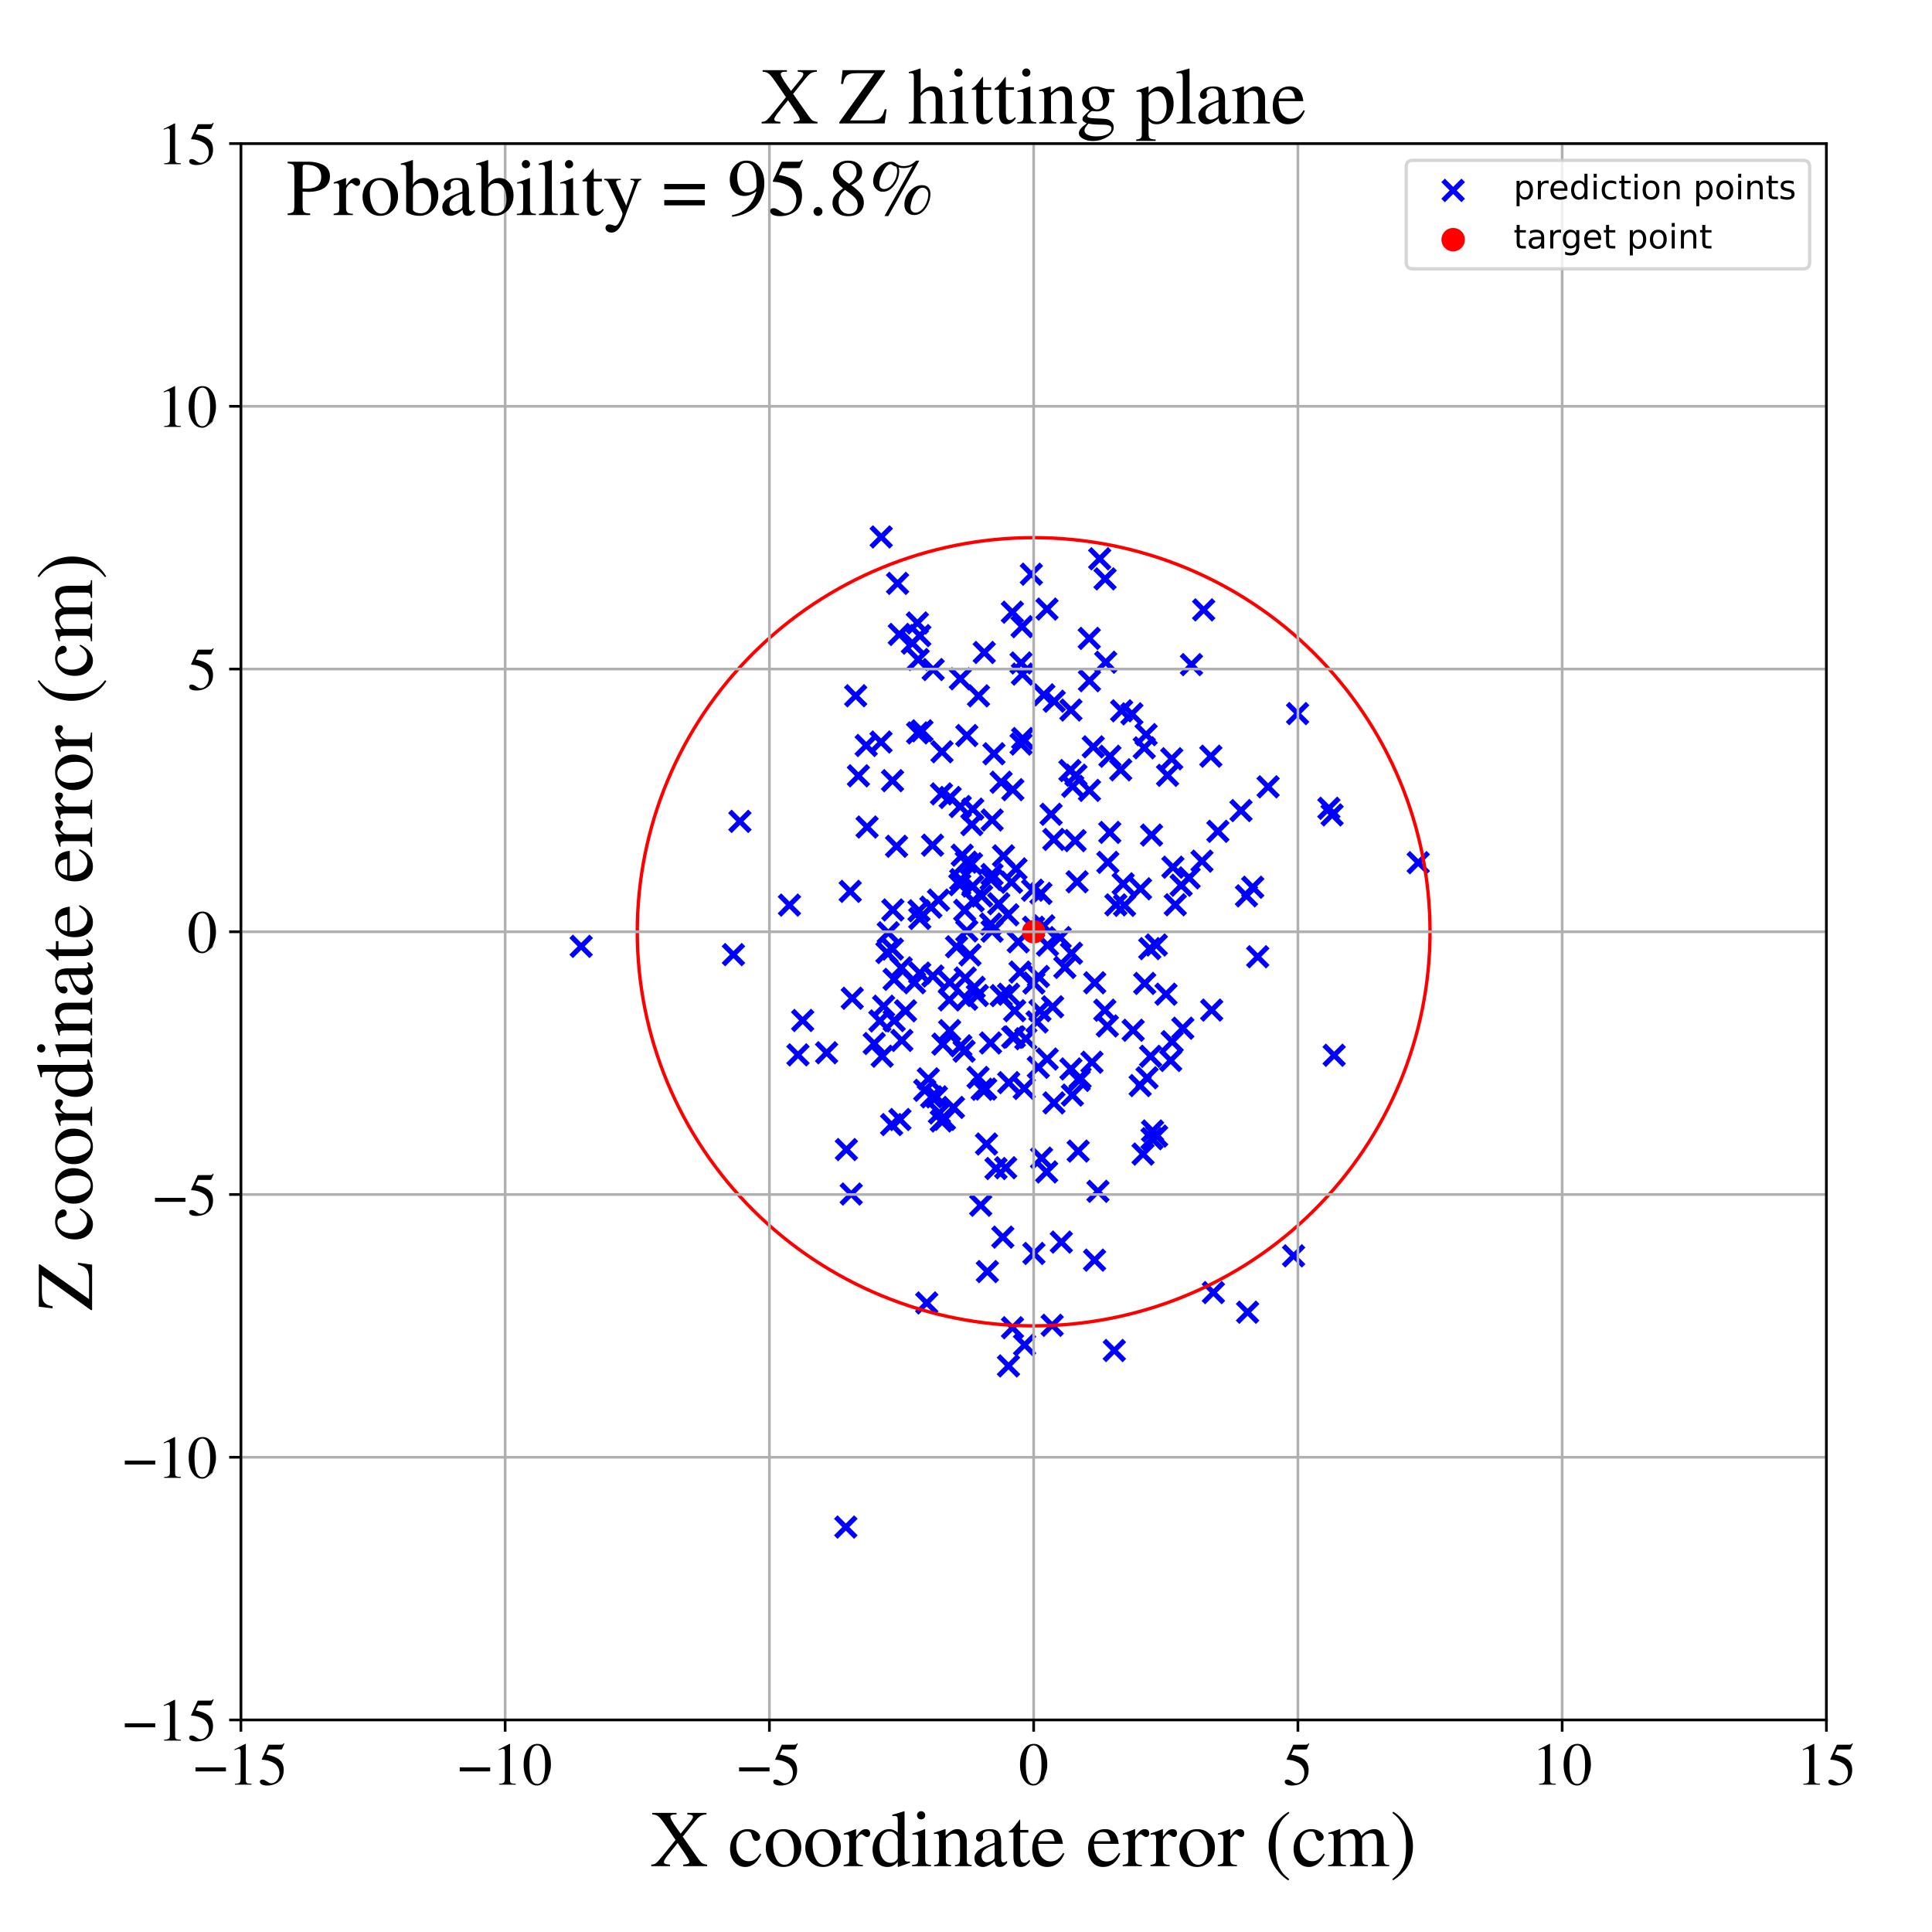 <?xml version="1.0" encoding="utf-8" standalone="no"?>
<!DOCTYPE svg PUBLIC "-//W3C//DTD SVG 1.1//EN"
  "http://www.w3.org/Graphics/SVG/1.1/DTD/svg11.dtd">
<!-- Created with matplotlib (https://matplotlib.org/) -->
<svg height="576pt" version="1.1" viewBox="0 0 576 576" width="576pt" xmlns="http://www.w3.org/2000/svg" xmlns:xlink="http://www.w3.org/1999/xlink">
 <defs>
  <style type="text/css">
*{stroke-linecap:butt;stroke-linejoin:round;}
  </style>
 </defs>
 <g id="figure_1">
  <g id="patch_1">
   <path d="M 0 576 
L 576 576 
L 576 0 
L 0 0 
z
" style="fill:#ffffff;"/>
  </g>
  <g id="axes_1">
   <g id="patch_2">
    <path d="M 71.822 512.784 
L 544.52 512.784 
L 544.52 42.802 
L 71.822 42.802 
z
" style="fill:#ffffff;"/>
   </g>
   <g id="PathCollection_1">
    <defs>
     <path d="M -3 3 
L 3 -3 
M -3 -3 
L 3 3 
" id="mebcb7ff5dc" style="stroke:#0000ff;stroke-width:1.5;"/>
    </defs>
    <g clip-path="url(#pfdc82df72b)">
     <use style="fill:#0000ff;stroke:#0000ff;stroke-width:1.5;" x="363.091" xlink:href="#mebcb7ff5dc" y="247.844"/>
     <use style="fill:#0000ff;stroke:#0000ff;stroke-width:1.5;" x="343.448" xlink:href="#mebcb7ff5dc" y="339.488"/>
     <use style="fill:#0000ff;stroke:#0000ff;stroke-width:1.5;" x="280.687" xlink:href="#mebcb7ff5dc" y="236.688"/>
     <use style="fill:#0000ff;stroke:#0000ff;stroke-width:1.5;" x="378.066" xlink:href="#mebcb7ff5dc" y="234.58"/>
     <use style="fill:#0000ff;stroke:#0000ff;stroke-width:1.5;" x="276.3" xlink:href="#mebcb7ff5dc" y="388.46"/>
     <use style="fill:#0000ff;stroke:#0000ff;stroke-width:1.5;" x="286.871" xlink:href="#mebcb7ff5dc" y="254.965"/>
     <use style="fill:#0000ff;stroke:#0000ff;stroke-width:1.5;" x="308.245" xlink:href="#mebcb7ff5dc" y="373.699"/>
     <use style="fill:#0000ff;stroke:#0000ff;stroke-width:1.5;" x="267.596" xlink:href="#mebcb7ff5dc" y="173.926"/>
     <use style="fill:#0000ff;stroke:#0000ff;stroke-width:1.5;" x="371.615" xlink:href="#mebcb7ff5dc" y="267.081"/>
     <use style="fill:#0000ff;stroke:#0000ff;stroke-width:1.5;" x="273.502" xlink:href="#mebcb7ff5dc" y="185.724"/>
     <use style="fill:#0000ff;stroke:#0000ff;stroke-width:1.5;" x="268.116" xlink:href="#mebcb7ff5dc" y="189.147"/>
     <use style="fill:#0000ff;stroke:#0000ff;stroke-width:1.5;" x="373.479" xlink:href="#mebcb7ff5dc" y="264.517"/>
     <use style="fill:#0000ff;stroke:#0000ff;stroke-width:1.5;" x="341.281" xlink:href="#mebcb7ff5dc" y="293.194"/>
     <use style="fill:#0000ff;stroke:#0000ff;stroke-width:1.5;" x="300.479" xlink:href="#mebcb7ff5dc" y="272.735"/>
     <use style="fill:#0000ff;stroke:#0000ff;stroke-width:1.5;" x="295.794" xlink:href="#mebcb7ff5dc" y="244.469"/>
     <use style="fill:#0000ff;stroke:#0000ff;stroke-width:1.5;" x="314.183" xlink:href="#mebcb7ff5dc" y="250.262"/>
     <use style="fill:#0000ff;stroke:#0000ff;stroke-width:1.5;" x="272.013" xlink:href="#mebcb7ff5dc" y="191.734"/>
     <use style="fill:#0000ff;stroke:#0000ff;stroke-width:1.5;" x="343.032" xlink:href="#mebcb7ff5dc" y="314.918"/>
     <use style="fill:#0000ff;stroke:#0000ff;stroke-width:1.5;" x="325.553" xlink:href="#mebcb7ff5dc" y="316.69"/>
     <use style="fill:#0000ff;stroke:#0000ff;stroke-width:1.5;" x="329.649" xlink:href="#mebcb7ff5dc" y="197.44"/>
     <use style="fill:#0000ff;stroke:#0000ff;stroke-width:1.5;" x="305.83" xlink:href="#mebcb7ff5dc" y="309.691"/>
     <use style="fill:#0000ff;stroke:#0000ff;stroke-width:1.5;" x="371.954" xlink:href="#mebcb7ff5dc" y="391.219"/>
     <use style="fill:#0000ff;stroke:#0000ff;stroke-width:1.5;" x="311.182" xlink:href="#mebcb7ff5dc" y="276.019"/>
     <use style="fill:#0000ff;stroke:#0000ff;stroke-width:1.5;" x="269.972" xlink:href="#mebcb7ff5dc" y="301.365"/>
     <use style="fill:#0000ff;stroke:#0000ff;stroke-width:1.5;" x="310.341" xlink:href="#mebcb7ff5dc" y="266.363"/>
     <use style="fill:#0000ff;stroke:#0000ff;stroke-width:1.5;" x="321.438" xlink:href="#mebcb7ff5dc" y="343.186"/>
     <use style="fill:#0000ff;stroke:#0000ff;stroke-width:1.5;" x="266.568" xlink:href="#mebcb7ff5dc" y="291.982"/>
     <use style="fill:#0000ff;stroke:#0000ff;stroke-width:1.5;" x="307.479" xlink:href="#mebcb7ff5dc" y="171.186"/>
     <use style="fill:#0000ff;stroke:#0000ff;stroke-width:1.5;" x="330.289" xlink:href="#mebcb7ff5dc" y="257.097"/>
     <use style="fill:#0000ff;stroke:#0000ff;stroke-width:1.5;" x="266.588" xlink:href="#mebcb7ff5dc" y="304.279"/>
     <use style="fill:#0000ff;stroke:#0000ff;stroke-width:1.5;" x="305.454" xlink:href="#mebcb7ff5dc" y="400.97"/>
     <use style="fill:#0000ff;stroke:#0000ff;stroke-width:1.5;" x="310.037" xlink:href="#mebcb7ff5dc" y="301.312"/>
     <use style="fill:#0000ff;stroke:#0000ff;stroke-width:1.5;" x="304.418" xlink:href="#mebcb7ff5dc" y="197.649"/>
     <use style="fill:#0000ff;stroke:#0000ff;stroke-width:1.5;" x="302.404" xlink:href="#mebcb7ff5dc" y="309.129"/>
     <use style="fill:#0000ff;stroke:#0000ff;stroke-width:1.5;" x="343.317" xlink:href="#mebcb7ff5dc" y="248.963"/>
     <use style="fill:#0000ff;stroke:#0000ff;stroke-width:1.5;" x="273.751" xlink:href="#mebcb7ff5dc" y="196.626"/>
     <use style="fill:#0000ff;stroke:#0000ff;stroke-width:1.5;" x="354.52" xlink:href="#mebcb7ff5dc" y="261.73"/>
     <use style="fill:#0000ff;stroke:#0000ff;stroke-width:1.5;" x="340.783" xlink:href="#mebcb7ff5dc" y="344.075"/>
     <use style="fill:#0000ff;stroke:#0000ff;stroke-width:1.5;" x="349.34" xlink:href="#mebcb7ff5dc" y="226.213"/>
     <use style="fill:#0000ff;stroke:#0000ff;stroke-width:1.5;" x="260.632" xlink:href="#mebcb7ff5dc" y="311.11"/>
     <use style="fill:#0000ff;stroke:#0000ff;stroke-width:1.5;" x="295.356" xlink:href="#mebcb7ff5dc" y="275.495"/>
     <use style="fill:#0000ff;stroke:#0000ff;stroke-width:1.5;" x="374.968" xlink:href="#mebcb7ff5dc" y="285.242"/>
     <use style="fill:#0000ff;stroke:#0000ff;stroke-width:1.5;" x="422.824" xlink:href="#mebcb7ff5dc" y="257.2"/>
     <use style="fill:#0000ff;stroke:#0000ff;stroke-width:1.5;" x="301.92" xlink:href="#mebcb7ff5dc" y="309.252"/>
     <use style="fill:#0000ff;stroke:#0000ff;stroke-width:1.5;" x="349.019" xlink:href="#mebcb7ff5dc" y="316.165"/>
     <use style="fill:#0000ff;stroke:#0000ff;stroke-width:1.5;" x="295.757" xlink:href="#mebcb7ff5dc" y="260.721"/>
     <use style="fill:#0000ff;stroke:#0000ff;stroke-width:1.5;" x="255.111" xlink:href="#mebcb7ff5dc" y="207.428"/>
     <use style="fill:#0000ff;stroke:#0000ff;stroke-width:1.5;" x="349.472" xlink:href="#mebcb7ff5dc" y="310.551"/>
     <use style="fill:#0000ff;stroke:#0000ff;stroke-width:1.5;" x="298.501" xlink:href="#mebcb7ff5dc" y="296.832"/>
     <use style="fill:#0000ff;stroke:#0000ff;stroke-width:1.5;" x="309.182" xlink:href="#mebcb7ff5dc" y="304.68"/>
     <use style="fill:#0000ff;stroke:#0000ff;stroke-width:1.5;" x="280.614" xlink:href="#mebcb7ff5dc" y="334.201"/>
     <use style="fill:#0000ff;stroke:#0000ff;stroke-width:1.5;" x="319.279" xlink:href="#mebcb7ff5dc" y="318.692"/>
     <use style="fill:#0000ff;stroke:#0000ff;stroke-width:1.5;" x="332.219" xlink:href="#mebcb7ff5dc" y="402.626"/>
     <use style="fill:#0000ff;stroke:#0000ff;stroke-width:1.5;" x="312.299" xlink:href="#mebcb7ff5dc" y="281.788"/>
     <use style="fill:#0000ff;stroke:#0000ff;stroke-width:1.5;" x="303.575" xlink:href="#mebcb7ff5dc" y="280.798"/>
     <use style="fill:#0000ff;stroke:#0000ff;stroke-width:1.5;" x="263.443" xlink:href="#mebcb7ff5dc" y="299.992"/>
     <use style="fill:#0000ff;stroke:#0000ff;stroke-width:1.5;" x="279.188" xlink:href="#mebcb7ff5dc" y="327.014"/>
     <use style="fill:#0000ff;stroke:#0000ff;stroke-width:1.5;" x="304.713" xlink:href="#mebcb7ff5dc" y="186.835"/>
     <use style="fill:#0000ff;stroke:#0000ff;stroke-width:1.5;" x="352.144" xlink:href="#mebcb7ff5dc" y="263.923"/>
     <use style="fill:#0000ff;stroke:#0000ff;stroke-width:1.5;" x="298.466" xlink:href="#mebcb7ff5dc" y="233.211"/>
     <use style="fill:#0000ff;stroke:#0000ff;stroke-width:1.5;" x="268.295" xlink:href="#mebcb7ff5dc" y="333.77"/>
     <use style="fill:#0000ff;stroke:#0000ff;stroke-width:1.5;" x="311.21" xlink:href="#mebcb7ff5dc" y="207.16"/>
     <use style="fill:#0000ff;stroke:#0000ff;stroke-width:1.5;" x="309.582" xlink:href="#mebcb7ff5dc" y="291.124"/>
     <use style="fill:#0000ff;stroke:#0000ff;stroke-width:1.5;" x="386.856" xlink:href="#mebcb7ff5dc" y="212.747"/>
     <use style="fill:#0000ff;stroke:#0000ff;stroke-width:1.5;" x="278.112" xlink:href="#mebcb7ff5dc" y="290.99"/>
     <use style="fill:#0000ff;stroke:#0000ff;stroke-width:1.5;" x="316.422" xlink:href="#mebcb7ff5dc" y="370.317"/>
     <use style="fill:#0000ff;stroke:#0000ff;stroke-width:1.5;" x="330.137" xlink:href="#mebcb7ff5dc" y="305.877"/>
     <use style="fill:#0000ff;stroke:#0000ff;stroke-width:1.5;" x="293.439" xlink:href="#mebcb7ff5dc" y="194.53"/>
     <use style="fill:#0000ff;stroke:#0000ff;stroke-width:1.5;" x="396.191" xlink:href="#mebcb7ff5dc" y="240.987"/>
     <use style="fill:#0000ff;stroke:#0000ff;stroke-width:1.5;" x="258.246" xlink:href="#mebcb7ff5dc" y="222.249"/>
     <use style="fill:#0000ff;stroke:#0000ff;stroke-width:1.5;" x="264.427" xlink:href="#mebcb7ff5dc" y="283.982"/>
     <use style="fill:#0000ff;stroke:#0000ff;stroke-width:1.5;" x="344.834" xlink:href="#mebcb7ff5dc" y="338.714"/>
     <use style="fill:#0000ff;stroke:#0000ff;stroke-width:1.5;" x="305.357" xlink:href="#mebcb7ff5dc" y="324.511"/>
     <use style="fill:#0000ff;stroke:#0000ff;stroke-width:1.5;" x="304.889" xlink:href="#mebcb7ff5dc" y="220.183"/>
     <use style="fill:#0000ff;stroke:#0000ff;stroke-width:1.5;" x="308.229" xlink:href="#mebcb7ff5dc" y="293.082"/>
     <use style="fill:#0000ff;stroke:#0000ff;stroke-width:1.5;" x="288.077" xlink:href="#mebcb7ff5dc" y="257.044"/>
     <use style="fill:#0000ff;stroke:#0000ff;stroke-width:1.5;" x="313.826" xlink:href="#mebcb7ff5dc" y="300.165"/>
     <use style="fill:#0000ff;stroke:#0000ff;stroke-width:1.5;" x="288.24" xlink:href="#mebcb7ff5dc" y="219.286"/>
     <use style="fill:#0000ff;stroke:#0000ff;stroke-width:1.5;" x="283.28" xlink:href="#mebcb7ff5dc" y="237.748"/>
     <use style="fill:#0000ff;stroke:#0000ff;stroke-width:1.5;" x="290.014" xlink:href="#mebcb7ff5dc" y="264.171"/>
     <use style="fill:#0000ff;stroke:#0000ff;stroke-width:1.5;" x="268.685" xlink:href="#mebcb7ff5dc" y="288.548"/>
     <use style="fill:#0000ff;stroke:#0000ff;stroke-width:1.5;" x="307.865" xlink:href="#mebcb7ff5dc" y="265.4"/>
     <use style="fill:#0000ff;stroke:#0000ff;stroke-width:1.5;" x="317.462" xlink:href="#mebcb7ff5dc" y="288.43"/>
     <use style="fill:#0000ff;stroke:#0000ff;stroke-width:1.5;" x="262.663" xlink:href="#mebcb7ff5dc" y="221.229"/>
     <use style="fill:#0000ff;stroke:#0000ff;stroke-width:1.5;" x="293.861" xlink:href="#mebcb7ff5dc" y="324.689"/>
     <use style="fill:#0000ff;stroke:#0000ff;stroke-width:1.5;" x="274.227" xlink:href="#mebcb7ff5dc" y="189.5"/>
     <use style="fill:#0000ff;stroke:#0000ff;stroke-width:1.5;" x="266.053" xlink:href="#mebcb7ff5dc" y="282.949"/>
     <use style="fill:#0000ff;stroke:#0000ff;stroke-width:1.5;" x="343.619" xlink:href="#mebcb7ff5dc" y="337.186"/>
     <use style="fill:#0000ff;stroke:#0000ff;stroke-width:1.5;" x="237.901" xlink:href="#mebcb7ff5dc" y="314.492"/>
     <use style="fill:#0000ff;stroke:#0000ff;stroke-width:1.5;" x="339.917" xlink:href="#mebcb7ff5dc" y="323.649"/>
     <use style="fill:#0000ff;stroke:#0000ff;stroke-width:1.5;" x="274.214" xlink:href="#mebcb7ff5dc" y="273.832"/>
     <use style="fill:#0000ff;stroke:#0000ff;stroke-width:1.5;" x="279.794" xlink:href="#mebcb7ff5dc" y="268.349"/>
     <use style="fill:#0000ff;stroke:#0000ff;stroke-width:1.5;" x="330.912" xlink:href="#mebcb7ff5dc" y="225.472"/>
     <use style="fill:#0000ff;stroke:#0000ff;stroke-width:1.5;" x="310.526" xlink:href="#mebcb7ff5dc" y="345.284"/>
     <use style="fill:#0000ff;stroke:#0000ff;stroke-width:1.5;" x="294.367" xlink:href="#mebcb7ff5dc" y="379.104"/>
     <use style="fill:#0000ff;stroke:#0000ff;stroke-width:1.5;" x="352.637" xlink:href="#mebcb7ff5dc" y="306.547"/>
     <use style="fill:#0000ff;stroke:#0000ff;stroke-width:1.5;" x="296.334" xlink:href="#mebcb7ff5dc" y="224.723"/>
     <use style="fill:#0000ff;stroke:#0000ff;stroke-width:1.5;" x="342.783" xlink:href="#mebcb7ff5dc" y="282.818"/>
     <use style="fill:#0000ff;stroke:#0000ff;stroke-width:1.5;" x="358.35" xlink:href="#mebcb7ff5dc" y="256.738"/>
     <use style="fill:#0000ff;stroke:#0000ff;stroke-width:1.5;" x="324.744" xlink:href="#mebcb7ff5dc" y="190.325"/>
     <use style="fill:#0000ff;stroke:#0000ff;stroke-width:1.5;" x="313.372" xlink:href="#mebcb7ff5dc" y="242.769"/>
     <use style="fill:#0000ff;stroke:#0000ff;stroke-width:1.5;" x="287.777" xlink:href="#mebcb7ff5dc" y="291.574"/>
     <use style="fill:#0000ff;stroke:#0000ff;stroke-width:1.5;" x="286.466" xlink:href="#mebcb7ff5dc" y="311.791"/>
     <use style="fill:#0000ff;stroke:#0000ff;stroke-width:1.5;" x="283.156" xlink:href="#mebcb7ff5dc" y="292.909"/>
     <use style="fill:#0000ff;stroke:#0000ff;stroke-width:1.5;" x="341.969" xlink:href="#mebcb7ff5dc" y="321.322"/>
     <use style="fill:#0000ff;stroke:#0000ff;stroke-width:1.5;" x="277.523" xlink:href="#mebcb7ff5dc" y="270.462"/>
     <use style="fill:#0000ff;stroke:#0000ff;stroke-width:1.5;" x="289.74" xlink:href="#mebcb7ff5dc" y="245.851"/>
     <use style="fill:#0000ff;stroke:#0000ff;stroke-width:1.5;" x="258.508" xlink:href="#mebcb7ff5dc" y="246.571"/>
     <use style="fill:#0000ff;stroke:#0000ff;stroke-width:1.5;" x="298.976" xlink:href="#mebcb7ff5dc" y="368.829"/>
     <use style="fill:#0000ff;stroke:#0000ff;stroke-width:1.5;" x="272.654" xlink:href="#mebcb7ff5dc" y="292.992"/>
     <use style="fill:#0000ff;stroke:#0000ff;stroke-width:1.5;" x="284.255" xlink:href="#mebcb7ff5dc" y="330.161"/>
     <use style="fill:#0000ff;stroke:#0000ff;stroke-width:1.5;" x="304.11" xlink:href="#mebcb7ff5dc" y="289.812"/>
     <use style="fill:#0000ff;stroke:#0000ff;stroke-width:1.5;" x="361.754" xlink:href="#mebcb7ff5dc" y="385.363"/>
     <use style="fill:#0000ff;stroke:#0000ff;stroke-width:1.5;" x="280.838" xlink:href="#mebcb7ff5dc" y="224.126"/>
     <use style="fill:#0000ff;stroke:#0000ff;stroke-width:1.5;" x="281.113" xlink:href="#mebcb7ff5dc" y="311.287"/>
     <use style="fill:#0000ff;stroke:#0000ff;stroke-width:1.5;" x="319.449" xlink:href="#mebcb7ff5dc" y="284.199"/>
     <use style="fill:#0000ff;stroke:#0000ff;stroke-width:1.5;" x="314.304" xlink:href="#mebcb7ff5dc" y="209.06"/>
     <use style="fill:#0000ff;stroke:#0000ff;stroke-width:1.5;" x="355.216" xlink:href="#mebcb7ff5dc" y="198.148"/>
     <use style="fill:#0000ff;stroke:#0000ff;stroke-width:1.5;" x="277.763" xlink:href="#mebcb7ff5dc" y="327.023"/>
     <use style="fill:#0000ff;stroke:#0000ff;stroke-width:1.5;" x="254.082" xlink:href="#mebcb7ff5dc" y="297.614"/>
     <use style="fill:#0000ff;stroke:#0000ff;stroke-width:1.5;" x="300.743" xlink:href="#mebcb7ff5dc" y="322.769"/>
     <use style="fill:#0000ff;stroke:#0000ff;stroke-width:1.5;" x="332.678" xlink:href="#mebcb7ff5dc" y="269.773"/>
     <use style="fill:#0000ff;stroke:#0000ff;stroke-width:1.5;" x="265.816" xlink:href="#mebcb7ff5dc" y="335.279"/>
     <use style="fill:#0000ff;stroke:#0000ff;stroke-width:1.5;" x="348.086" xlink:href="#mebcb7ff5dc" y="231.153"/>
     <use style="fill:#0000ff;stroke:#0000ff;stroke-width:1.5;" x="295.311" xlink:href="#mebcb7ff5dc" y="310.949"/>
     <use style="fill:#0000ff;stroke:#0000ff;stroke-width:1.5;" x="304.42" xlink:href="#mebcb7ff5dc" y="221.841"/>
     <use style="fill:#0000ff;stroke:#0000ff;stroke-width:1.5;" x="255.923" xlink:href="#mebcb7ff5dc" y="231.293"/>
     <use style="fill:#0000ff;stroke:#0000ff;stroke-width:1.5;" x="327.858" xlink:href="#mebcb7ff5dc" y="166.589"/>
     <use style="fill:#0000ff;stroke:#0000ff;stroke-width:1.5;" x="296.942" xlink:href="#mebcb7ff5dc" y="348.379"/>
     <use style="fill:#0000ff;stroke:#0000ff;stroke-width:1.5;" x="291.588" xlink:href="#mebcb7ff5dc" y="321.219"/>
     <use style="fill:#0000ff;stroke:#0000ff;stroke-width:1.5;" x="301.827" xlink:href="#mebcb7ff5dc" y="182.518"/>
     <use style="fill:#0000ff;stroke:#0000ff;stroke-width:1.5;" x="341.143" xlink:href="#mebcb7ff5dc" y="222.951"/>
     <use style="fill:#0000ff;stroke:#0000ff;stroke-width:1.5;" x="290.441" xlink:href="#mebcb7ff5dc" y="294.363"/>
     <use style="fill:#0000ff;stroke:#0000ff;stroke-width:1.5;" x="220.59" xlink:href="#mebcb7ff5dc" y="244.88"/>
     <use style="fill:#0000ff;stroke:#0000ff;stroke-width:1.5;" x="173.269" xlink:href="#mebcb7ff5dc" y="282.142"/>
     <use style="fill:#0000ff;stroke:#0000ff;stroke-width:1.5;" x="268.868" xlink:href="#mebcb7ff5dc" y="310.184"/>
     <use style="fill:#0000ff;stroke:#0000ff;stroke-width:1.5;" x="276.769" xlink:href="#mebcb7ff5dc" y="321.629"/>
     <use style="fill:#0000ff;stroke:#0000ff;stroke-width:1.5;" x="286.147" xlink:href="#mebcb7ff5dc" y="263.749"/>
     <use style="fill:#0000ff;stroke:#0000ff;stroke-width:1.5;" x="314.217" xlink:href="#mebcb7ff5dc" y="328.811"/>
     <use style="fill:#0000ff;stroke:#0000ff;stroke-width:1.5;" x="253.48" xlink:href="#mebcb7ff5dc" y="265.749"/>
     <use style="fill:#0000ff;stroke:#0000ff;stroke-width:1.5;" x="304.818" xlink:href="#mebcb7ff5dc" y="200.976"/>
     <use style="fill:#0000ff;stroke:#0000ff;stroke-width:1.5;" x="286.43" xlink:href="#mebcb7ff5dc" y="262.245"/>
     <use style="fill:#0000ff;stroke:#0000ff;stroke-width:1.5;" x="349.683" xlink:href="#mebcb7ff5dc" y="258.544"/>
     <use style="fill:#0000ff;stroke:#0000ff;stroke-width:1.5;" x="288.235" xlink:href="#mebcb7ff5dc" y="277.539"/>
     <use style="fill:#0000ff;stroke:#0000ff;stroke-width:1.5;" x="322" xlink:href="#mebcb7ff5dc" y="321.333"/>
     <use style="fill:#0000ff;stroke:#0000ff;stroke-width:1.5;" x="301.861" xlink:href="#mebcb7ff5dc" y="395.849"/>
     <use style="fill:#0000ff;stroke:#0000ff;stroke-width:1.5;" x="302.904" xlink:href="#mebcb7ff5dc" y="259.047"/>
     <use style="fill:#0000ff;stroke:#0000ff;stroke-width:1.5;" x="275.698" xlink:href="#mebcb7ff5dc" y="325.058"/>
     <use style="fill:#0000ff;stroke:#0000ff;stroke-width:1.5;" x="358.857" xlink:href="#mebcb7ff5dc" y="181.829"/>
     <use style="fill:#0000ff;stroke:#0000ff;stroke-width:1.5;" x="302.501" xlink:href="#mebcb7ff5dc" y="301.32"/>
     <use style="fill:#0000ff;stroke:#0000ff;stroke-width:1.5;" x="289.649" xlink:href="#mebcb7ff5dc" y="257.518"/>
     <use style="fill:#0000ff;stroke:#0000ff;stroke-width:1.5;" x="344.741" xlink:href="#mebcb7ff5dc" y="281.737"/>
     <use style="fill:#0000ff;stroke:#0000ff;stroke-width:1.5;" x="312.043" xlink:href="#mebcb7ff5dc" y="349.401"/>
     <use style="fill:#0000ff;stroke:#0000ff;stroke-width:1.5;" x="397.761" xlink:href="#mebcb7ff5dc" y="314.614"/>
     <use style="fill:#0000ff;stroke:#0000ff;stroke-width:1.5;" x="288.172" xlink:href="#mebcb7ff5dc" y="297.909"/>
     <use style="fill:#0000ff;stroke:#0000ff;stroke-width:1.5;" x="312.206" xlink:href="#mebcb7ff5dc" y="315.741"/>
     <use style="fill:#0000ff;stroke:#0000ff;stroke-width:1.5;" x="292.383" xlink:href="#mebcb7ff5dc" y="359.333"/>
     <use style="fill:#0000ff;stroke:#0000ff;stroke-width:1.5;" x="318.987" xlink:href="#mebcb7ff5dc" y="229.727"/>
     <use style="fill:#0000ff;stroke:#0000ff;stroke-width:1.5;" x="308.144" xlink:href="#mebcb7ff5dc" y="276.447"/>
     <use style="fill:#0000ff;stroke:#0000ff;stroke-width:1.5;" x="319.277" xlink:href="#mebcb7ff5dc" y="211.688"/>
     <use style="fill:#0000ff;stroke:#0000ff;stroke-width:1.5;" x="262.725" xlink:href="#mebcb7ff5dc" y="160.082"/>
     <use style="fill:#0000ff;stroke:#0000ff;stroke-width:1.5;" x="334.122" xlink:href="#mebcb7ff5dc" y="229.511"/>
     <use style="fill:#0000ff;stroke:#0000ff;stroke-width:1.5;" x="267.298" xlink:href="#mebcb7ff5dc" y="252.31"/>
     <use style="fill:#0000ff;stroke:#0000ff;stroke-width:1.5;" x="266.197" xlink:href="#mebcb7ff5dc" y="271.293"/>
     <use style="fill:#0000ff;stroke:#0000ff;stroke-width:1.5;" x="327.337" xlink:href="#mebcb7ff5dc" y="355.179"/>
     <use style="fill:#0000ff;stroke:#0000ff;stroke-width:1.5;" x="299.175" xlink:href="#mebcb7ff5dc" y="255.158"/>
     <use style="fill:#0000ff;stroke:#0000ff;stroke-width:1.5;" x="252.165" xlink:href="#mebcb7ff5dc" y="455.273"/>
     <use style="fill:#0000ff;stroke:#0000ff;stroke-width:1.5;" x="360.997" xlink:href="#mebcb7ff5dc" y="225.457"/>
     <use style="fill:#0000ff;stroke:#0000ff;stroke-width:1.5;" x="397.148" xlink:href="#mebcb7ff5dc" y="242.954"/>
     <use style="fill:#0000ff;stroke:#0000ff;stroke-width:1.5;" x="325.937" xlink:href="#mebcb7ff5dc" y="222.661"/>
     <use style="fill:#0000ff;stroke:#0000ff;stroke-width:1.5;" x="330.866" xlink:href="#mebcb7ff5dc" y="248.17"/>
     <use style="fill:#0000ff;stroke:#0000ff;stroke-width:1.5;" x="301.56" xlink:href="#mebcb7ff5dc" y="263.037"/>
     <use style="fill:#0000ff;stroke:#0000ff;stroke-width:1.5;" x="264.827" xlink:href="#mebcb7ff5dc" y="278.087"/>
     <use style="fill:#0000ff;stroke:#0000ff;stroke-width:1.5;" x="300.694" xlink:href="#mebcb7ff5dc" y="296.414"/>
     <use style="fill:#0000ff;stroke:#0000ff;stroke-width:1.5;" x="285.189" xlink:href="#mebcb7ff5dc" y="282.257"/>
     <use style="fill:#0000ff;stroke:#0000ff;stroke-width:1.5;" x="266.096" xlink:href="#mebcb7ff5dc" y="232.744"/>
     <use style="fill:#0000ff;stroke:#0000ff;stroke-width:1.5;" x="263.009" xlink:href="#mebcb7ff5dc" y="314.9"/>
     <use style="fill:#0000ff;stroke:#0000ff;stroke-width:1.5;" x="283.124" xlink:href="#mebcb7ff5dc" y="307.261"/>
     <use style="fill:#0000ff;stroke:#0000ff;stroke-width:1.5;" x="361.248" xlink:href="#mebcb7ff5dc" y="301.149"/>
     <use style="fill:#0000ff;stroke:#0000ff;stroke-width:1.5;" x="262.319" xlink:href="#mebcb7ff5dc" y="304.379"/>
     <use style="fill:#0000ff;stroke:#0000ff;stroke-width:1.5;" x="312.141" xlink:href="#mebcb7ff5dc" y="181.589"/>
     <use style="fill:#0000ff;stroke:#0000ff;stroke-width:1.5;" x="295.467" xlink:href="#mebcb7ff5dc" y="262.178"/>
     <use style="fill:#0000ff;stroke:#0000ff;stroke-width:1.5;" x="385.661" xlink:href="#mebcb7ff5dc" y="374.413"/>
     <use style="fill:#0000ff;stroke:#0000ff;stroke-width:1.5;" x="326.375" xlink:href="#mebcb7ff5dc" y="293.001"/>
     <use style="fill:#0000ff;stroke:#0000ff;stroke-width:1.5;" x="297.754" xlink:href="#mebcb7ff5dc" y="269.437"/>
     <use style="fill:#0000ff;stroke:#0000ff;stroke-width:1.5;" x="320.778" xlink:href="#mebcb7ff5dc" y="231.123"/>
     <use style="fill:#0000ff;stroke:#0000ff;stroke-width:1.5;" x="274.204" xlink:href="#mebcb7ff5dc" y="290.125"/>
     <use style="fill:#0000ff;stroke:#0000ff;stroke-width:1.5;" x="329.461" xlink:href="#mebcb7ff5dc" y="172.584"/>
     <use style="fill:#0000ff;stroke:#0000ff;stroke-width:1.5;" x="321.721" xlink:href="#mebcb7ff5dc" y="322.102"/>
     <use style="fill:#0000ff;stroke:#0000ff;stroke-width:1.5;" x="218.666" xlink:href="#mebcb7ff5dc" y="284.608"/>
     <use style="fill:#0000ff;stroke:#0000ff;stroke-width:1.5;" x="287.436" xlink:href="#mebcb7ff5dc" y="313.396"/>
     <use style="fill:#0000ff;stroke:#0000ff;stroke-width:1.5;" x="316.079" xlink:href="#mebcb7ff5dc" y="279.533"/>
     <use style="fill:#0000ff;stroke:#0000ff;stroke-width:1.5;" x="292.659" xlink:href="#mebcb7ff5dc" y="267.128"/>
     <use style="fill:#0000ff;stroke:#0000ff;stroke-width:1.5;" x="334.855" xlink:href="#mebcb7ff5dc" y="263.498"/>
     <use style="fill:#0000ff;stroke:#0000ff;stroke-width:1.5;" x="340.029" xlink:href="#mebcb7ff5dc" y="264.986"/>
     <use style="fill:#0000ff;stroke:#0000ff;stroke-width:1.5;" x="253.779" xlink:href="#mebcb7ff5dc" y="355.984"/>
     <use style="fill:#0000ff;stroke:#0000ff;stroke-width:1.5;" x="252.343" xlink:href="#mebcb7ff5dc" y="342.727"/>
     <use style="fill:#0000ff;stroke:#0000ff;stroke-width:1.5;" x="337.835" xlink:href="#mebcb7ff5dc" y="307.162"/>
     <use style="fill:#0000ff;stroke:#0000ff;stroke-width:1.5;" x="292.819" xlink:href="#mebcb7ff5dc" y="324.761"/>
     <use style="fill:#0000ff;stroke:#0000ff;stroke-width:1.5;" x="324.807" xlink:href="#mebcb7ff5dc" y="235.645"/>
     <use style="fill:#0000ff;stroke:#0000ff;stroke-width:1.5;" x="299.827" xlink:href="#mebcb7ff5dc" y="348.149"/>
     <use style="fill:#0000ff;stroke:#0000ff;stroke-width:1.5;" x="334.402" xlink:href="#mebcb7ff5dc" y="211.918"/>
     <use style="fill:#0000ff;stroke:#0000ff;stroke-width:1.5;" x="350.4" xlink:href="#mebcb7ff5dc" y="269.745"/>
     <use style="fill:#0000ff;stroke:#0000ff;stroke-width:1.5;" x="301.962" xlink:href="#mebcb7ff5dc" y="235.427"/>
     <use style="fill:#0000ff;stroke:#0000ff;stroke-width:1.5;" x="287.623" xlink:href="#mebcb7ff5dc" y="271.405"/>
     <use style="fill:#0000ff;stroke:#0000ff;stroke-width:1.5;" x="335.266" xlink:href="#mebcb7ff5dc" y="269.921"/>
     <use style="fill:#0000ff;stroke:#0000ff;stroke-width:1.5;" x="273.988" xlink:href="#mebcb7ff5dc" y="271.528"/>
     <use style="fill:#0000ff;stroke:#0000ff;stroke-width:1.5;" x="239.304" xlink:href="#mebcb7ff5dc" y="304.239"/>
     <use style="fill:#0000ff;stroke:#0000ff;stroke-width:1.5;" x="273.568" xlink:href="#mebcb7ff5dc" y="218.511"/>
     <use style="fill:#0000ff;stroke:#0000ff;stroke-width:1.5;" x="290.017" xlink:href="#mebcb7ff5dc" y="241.228"/>
     <use style="fill:#0000ff;stroke:#0000ff;stroke-width:1.5;" x="235.365" xlink:href="#mebcb7ff5dc" y="269.847"/>
     <use style="fill:#0000ff;stroke:#0000ff;stroke-width:1.5;" x="294.113" xlink:href="#mebcb7ff5dc" y="341.074"/>
     <use style="fill:#0000ff;stroke:#0000ff;stroke-width:1.5;" x="369.986" xlink:href="#mebcb7ff5dc" y="241.67"/>
     <use style="fill:#0000ff;stroke:#0000ff;stroke-width:1.5;" x="274.871" xlink:href="#mebcb7ff5dc" y="217.889"/>
     <use style="fill:#0000ff;stroke:#0000ff;stroke-width:1.5;" x="347.628" xlink:href="#mebcb7ff5dc" y="296.407"/>
     <use style="fill:#0000ff;stroke:#0000ff;stroke-width:1.5;" x="286.306" xlink:href="#mebcb7ff5dc" y="202.374"/>
     <use style="fill:#0000ff;stroke:#0000ff;stroke-width:1.5;" x="278.022" xlink:href="#mebcb7ff5dc" y="251.981"/>
     <use style="fill:#0000ff;stroke:#0000ff;stroke-width:1.5;" x="320.531" xlink:href="#mebcb7ff5dc" y="250.622"/>
     <use style="fill:#0000ff;stroke:#0000ff;stroke-width:1.5;" x="300.665" xlink:href="#mebcb7ff5dc" y="407.23"/>
     <use style="fill:#0000ff;stroke:#0000ff;stroke-width:1.5;" x="291.392" xlink:href="#mebcb7ff5dc" y="296.792"/>
     <use style="fill:#0000ff;stroke:#0000ff;stroke-width:1.5;" x="291.721" xlink:href="#mebcb7ff5dc" y="207.455"/>
     <use style="fill:#0000ff;stroke:#0000ff;stroke-width:1.5;" x="280.068" xlink:href="#mebcb7ff5dc" y="331.807"/>
     <use style="fill:#0000ff;stroke:#0000ff;stroke-width:1.5;" x="326.332" xlink:href="#mebcb7ff5dc" y="375.694"/>
     <use style="fill:#0000ff;stroke:#0000ff;stroke-width:1.5;" x="321.127" xlink:href="#mebcb7ff5dc" y="262.896"/>
     <use style="fill:#0000ff;stroke:#0000ff;stroke-width:1.5;" x="295.77" xlink:href="#mebcb7ff5dc" y="277.623"/>
     <use style="fill:#0000ff;stroke:#0000ff;stroke-width:1.5;" x="324.804" xlink:href="#mebcb7ff5dc" y="202.942"/>
     <use style="fill:#0000ff;stroke:#0000ff;stroke-width:1.5;" x="319.724" xlink:href="#mebcb7ff5dc" y="326.485"/>
     <use style="fill:#0000ff;stroke:#0000ff;stroke-width:1.5;" x="286.291" xlink:href="#mebcb7ff5dc" y="240.45"/>
     <use style="fill:#0000ff;stroke:#0000ff;stroke-width:1.5;" x="289.192" xlink:href="#mebcb7ff5dc" y="284.696"/>
     <use style="fill:#0000ff;stroke:#0000ff;stroke-width:1.5;" x="309.558" xlink:href="#mebcb7ff5dc" y="318.206"/>
     <use style="fill:#0000ff;stroke:#0000ff;stroke-width:1.5;" x="337.458" xlink:href="#mebcb7ff5dc" y="212.82"/>
     <use style="fill:#0000ff;stroke:#0000ff;stroke-width:1.5;" x="341.695" xlink:href="#mebcb7ff5dc" y="219.013"/>
     <use style="fill:#0000ff;stroke:#0000ff;stroke-width:1.5;" x="281.577" xlink:href="#mebcb7ff5dc" y="333.718"/>
     <use style="fill:#0000ff;stroke:#0000ff;stroke-width:1.5;" x="313.693" xlink:href="#mebcb7ff5dc" y="395.121"/>
     <use style="fill:#0000ff;stroke:#0000ff;stroke-width:1.5;" x="283.033" xlink:href="#mebcb7ff5dc" y="298.107"/>
     <use style="fill:#0000ff;stroke:#0000ff;stroke-width:1.5;" x="278.209" xlink:href="#mebcb7ff5dc" y="199.618"/>
     <use style="fill:#0000ff;stroke:#0000ff;stroke-width:1.5;" x="329.385" xlink:href="#mebcb7ff5dc" y="301.176"/>
     <use style="fill:#0000ff;stroke:#0000ff;stroke-width:1.5;" x="246.444" xlink:href="#mebcb7ff5dc" y="313.864"/>
     <use style="fill:#0000ff;stroke:#0000ff;stroke-width:1.5;" x="319.813" xlink:href="#mebcb7ff5dc" y="234.439"/>
     <use style="fill:#0000ff;stroke:#0000ff;stroke-width:1.5;" x="290.143" xlink:href="#mebcb7ff5dc" y="268.577"/>
    </g>
   </g>
   <g id="PathCollection_2">
    <defs>
     <path d="M 0 3 
C 0.796 3 1.559 2.684 2.121 2.121 
C 2.684 1.559 3 0.796 3 0 
C 3 -0.796 2.684 -1.559 2.121 -2.121 
C 1.559 -2.684 0.796 -3 0 -3 
C -0.796 -3 -1.559 -2.684 -2.121 -2.121 
C -2.684 -1.559 -3 -0.796 -3 0 
C -3 0.796 -2.684 1.559 -2.121 2.121 
C -1.559 2.684 -0.796 3 0 3 
z
" id="m5865bd94b6" style="stroke:#ff0000;"/>
    </defs>
    <g clip-path="url(#pfdc82df72b)">
     <use style="fill:#ff0000;stroke:#ff0000;" x="308.171" xlink:href="#m5865bd94b6" y="277.793"/>
    </g>
   </g>
   <g id="patch_3">
    <path clip-path="url(#pfdc82df72b)" d="M 308.171 395.288 
C 339.511 395.288 369.572 382.908 391.733 360.875 
C 413.894 338.841 426.346 308.953 426.346 277.793 
C 426.346 246.633 413.894 216.745 391.733 194.711 
C 369.572 172.677 339.511 160.297 308.171 160.297 
C 276.831 160.297 246.77 172.677 224.609 194.711 
C 202.448 216.745 189.997 246.633 189.997 277.793 
C 189.997 308.953 202.448 338.841 224.609 360.875 
C 246.77 382.908 276.831 395.288 308.171 395.288 
z
" style="fill:none;stroke:#ff0000;stroke-linejoin:miter;"/>
   </g>
   <g id="matplotlib.axis_1">
    <g id="xtick_1">
     <g id="line2d_1">
      <path clip-path="url(#pfdc82df72b)" d="M 71.822 512.784 
L 71.822 42.802 
" style="fill:none;stroke:#b0b0b0;stroke-linecap:square;stroke-width:0.8;"/>
     </g>
     <g id="line2d_2">
      <defs>
       <path d="M 0 0 
L 0 3.5 
" id="m4b9582ebf4" style="stroke:#000000;stroke-width:0.8;"/>
      </defs>
      <g>
       <use style="stroke:#000000;stroke-width:0.8;" x="71.822" xlink:href="#m4b9582ebf4" y="512.784"/>
      </g>
     </g>
     <g id="text_1">
      <!-- −15 -->
      <defs>
       <path d="M 3 22 
L 3 28.594 
L 53.406 28.594 
L 53.406 22 
z
" id="FreeSerif-8722"/>
       <path d="M 18.297 59.297 
Q 16.5 59.297 11.094 57.094 
L 11.094 58.5 
L 29.094 67.594 
L 29.906 67.406 
L 29.906 7.406 
Q 29.906 3.797 31.703 2.688 
Q 33.5 1.594 39.406 1.5 
L 39.406 0 
L 11.797 0 
L 11.797 1.5 
Q 17.406 1.703 19.344 3.141 
Q 21.297 4.594 21.297 9.297 
L 21.297 54.594 
Q 21.297 59.297 18.297 59.297 
z
" id="FreeSerif-49"/>
       <path d="M 35.703 19.406 
Q 35.703 24.703 33.344 28.797 
Q 31 32.906 27.641 35.156 
Q 24.297 37.406 20.141 38.844 
Q 16 40.297 12.953 40.75 
Q 9.906 41.203 7.594 41.203 
Q 6.406 41.203 6.406 42 
Q 6.406 42.297 6.5 42.5 
L 17.406 66.203 
L 38.297 66.203 
Q 39.906 66.203 40.844 66.703 
Q 41.797 67.203 42.906 68.797 
L 43.797 68.094 
L 40 59.203 
Q 39.594 58.297 37.703 58.297 
L 18.094 58.297 
L 13.906 49.797 
Q 28.5 47.203 35.594 41.344 
Q 42.703 35.5 42.703 24.203 
Q 42.703 18.297 40.844 13.688 
Q 39 9.094 36.141 6.297 
Q 33.297 3.5 29.547 1.703 
Q 25.797 -0.094 22.344 -0.75 
Q 18.906 -1.406 15.406 -1.406 
Q 9.797 -1.406 6.5 0.25 
Q 3.203 1.906 3.203 4.797 
Q 3.203 8.5 7.5 8.5 
Q 10.297 8.5 14.75 5.391 
Q 19.203 2.297 21.797 2.297 
Q 27.703 2.297 31.703 7.25 
Q 35.703 12.203 35.703 19.406 
z
" id="FreeSerif-53"/>
      </defs>
      <g transform="translate(57.746 532.077)scale(0.18 -0.18)">
       <use xlink:href="#FreeSerif-8722"/>
       <use x="56.4" xlink:href="#FreeSerif-49"/>
       <use x="106.4" xlink:href="#FreeSerif-53"/>
      </g>
     </g>
    </g>
    <g id="xtick_2">
     <g id="line2d_3">
      <path clip-path="url(#pfdc82df72b)" d="M 150.605 512.784 
L 150.605 42.802 
" style="fill:none;stroke:#b0b0b0;stroke-linecap:square;stroke-width:0.8;"/>
     </g>
     <g id="line2d_4">
      <g>
       <use style="stroke:#000000;stroke-width:0.8;" x="150.605" xlink:href="#m4b9582ebf4" y="512.784"/>
      </g>
     </g>
     <g id="text_2">
      <!-- −10 -->
      <defs>
       <path d="M 47.594 17.797 
Q 35.203 -1.406 25 -1.406 
Q 14.797 -1.406 8.594 8.391 
Q 2.406 18.203 2.406 33.594 
Q 2.406 48.094 8.594 57.844 
Q 14.797 67.594 25.406 67.594 
Q 35.203 67.594 41.391 58 
Q 47.594 48.406 47.594 33 
Q 47.594 17.797 35.203 -1.406 
z
M 25.094 65 
Q 12 65 12 32.703 
Q 12 1.203 25 1.203 
Q 38 1.203 38 32.797 
Q 38 48.5 34.703 56.75 
Q 31.406 65 25.094 65 
z
" id="FreeSerif-48"/>
      </defs>
      <g transform="translate(136.529 532.077)scale(0.18 -0.18)">
       <use xlink:href="#FreeSerif-8722"/>
       <use x="56.4" xlink:href="#FreeSerif-49"/>
       <use x="106.4" xlink:href="#FreeSerif-48"/>
      </g>
     </g>
    </g>
    <g id="xtick_3">
     <g id="line2d_5">
      <path clip-path="url(#pfdc82df72b)" d="M 229.388 512.784 
L 229.388 42.802 
" style="fill:none;stroke:#b0b0b0;stroke-linecap:square;stroke-width:0.8;"/>
     </g>
     <g id="line2d_6">
      <g>
       <use style="stroke:#000000;stroke-width:0.8;" x="229.388" xlink:href="#m4b9582ebf4" y="512.784"/>
      </g>
     </g>
     <g id="text_3">
      <!-- −5 -->
      <g transform="translate(219.812 532.077)scale(0.18 -0.18)">
       <use xlink:href="#FreeSerif-8722"/>
       <use x="56.4" xlink:href="#FreeSerif-53"/>
      </g>
     </g>
    </g>
    <g id="xtick_4">
     <g id="line2d_7">
      <path clip-path="url(#pfdc82df72b)" d="M 308.171 512.784 
L 308.171 42.802 
" style="fill:none;stroke:#b0b0b0;stroke-linecap:square;stroke-width:0.8;"/>
     </g>
     <g id="line2d_8">
      <g>
       <use style="stroke:#000000;stroke-width:0.8;" x="308.171" xlink:href="#m4b9582ebf4" y="512.784"/>
      </g>
     </g>
     <g id="text_4">
      <!-- 0 -->
      <g transform="translate(303.671 532.077)scale(0.18 -0.18)">
       <use xlink:href="#FreeSerif-48"/>
      </g>
     </g>
    </g>
    <g id="xtick_5">
     <g id="line2d_9">
      <path clip-path="url(#pfdc82df72b)" d="M 386.954 512.784 
L 386.954 42.802 
" style="fill:none;stroke:#b0b0b0;stroke-linecap:square;stroke-width:0.8;"/>
     </g>
     <g id="line2d_10">
      <g>
       <use style="stroke:#000000;stroke-width:0.8;" x="386.954" xlink:href="#m4b9582ebf4" y="512.784"/>
      </g>
     </g>
     <g id="text_5">
      <!-- 5 -->
      <g transform="translate(382.454 532.077)scale(0.18 -0.18)">
       <use xlink:href="#FreeSerif-53"/>
      </g>
     </g>
    </g>
    <g id="xtick_6">
     <g id="line2d_11">
      <path clip-path="url(#pfdc82df72b)" d="M 465.737 512.784 
L 465.737 42.802 
" style="fill:none;stroke:#b0b0b0;stroke-linecap:square;stroke-width:0.8;"/>
     </g>
     <g id="line2d_12">
      <g>
       <use style="stroke:#000000;stroke-width:0.8;" x="465.737" xlink:href="#m4b9582ebf4" y="512.784"/>
      </g>
     </g>
     <g id="text_6">
      <!-- 10 -->
      <g transform="translate(456.737 532.077)scale(0.18 -0.18)">
       <use xlink:href="#FreeSerif-49"/>
       <use x="50" xlink:href="#FreeSerif-48"/>
      </g>
     </g>
    </g>
    <g id="xtick_7">
     <g id="line2d_13">
      <path clip-path="url(#pfdc82df72b)" d="M 544.52 512.784 
L 544.52 42.802 
" style="fill:none;stroke:#b0b0b0;stroke-linecap:square;stroke-width:0.8;"/>
     </g>
     <g id="line2d_14">
      <g>
       <use style="stroke:#000000;stroke-width:0.8;" x="544.52" xlink:href="#m4b9582ebf4" y="512.784"/>
      </g>
     </g>
     <g id="text_7">
      <!-- 15 -->
      <g transform="translate(535.52 532.077)scale(0.18 -0.18)">
       <use xlink:href="#FreeSerif-49"/>
       <use x="50" xlink:href="#FreeSerif-53"/>
      </g>
     </g>
    </g>
    <g id="text_8">
     <!-- X coordinate error (cm) -->
     <defs>
      <path d="M 69.594 66.203 
L 69.594 64.297 
Q 64.703 64 62.047 62.344 
Q 59.406 60.703 54.703 54.906 
L 40.094 36.703 
L 59.297 9.297 
Q 62.297 5 64.297 3.703 
Q 66.297 2.406 70.406 1.906 
L 70.406 0 
L 40.703 0 
L 40.703 1.906 
Q 44.797 2.297 46.594 2.938 
Q 48.406 3.594 48.406 5 
Q 48.406 7.203 43.297 14.797 
L 33.797 28.797 
L 21.906 14 
Q 16.703 7.5 16.703 5.406 
Q 16.703 3.703 18.297 2.953 
Q 19.906 2.203 24.297 1.906 
L 24.297 0 
L 1 0 
L 1 1.906 
Q 4.906 2.203 7 3.797 
Q 9.094 5.406 15.5 13.297 
L 31.203 32.594 
L 20.297 48.594 
Q 13.297 58.906 10.25 61.5 
Q 7.203 64.094 2.203 64.297 
L 2.203 66.203 
L 32.406 66.203 
L 32.406 64.297 
L 29.594 64.203 
Q 24.797 64.094 24.797 61.297 
Q 24.797 58.094 33.297 46.297 
L 37.5 40.406 
L 48.797 54.203 
Q 52.797 59.203 52.797 61.094 
Q 52.797 62.797 51.344 63.438 
Q 49.906 64.094 45.797 64.297 
L 45.797 66.203 
z
" id="FreeSerif-88"/>
      <path id="FreeSerif-32"/>
      <path d="M 2.5 21.297 
Q 2.5 32.406 9.047 39.203 
Q 15.594 46 24.406 46 
Q 30.703 46 35.25 42.953 
Q 39.797 39.906 39.797 35.703 
Q 39.797 34 38.391 32.75 
Q 37 31.5 35 31.5 
Q 31.594 31.5 30.297 36.094 
L 29.703 38.297 
Q 28.906 41.094 27.703 42.094 
Q 26.5 43.094 23.797 43.094 
Q 17.703 43.094 13.953 38.25 
Q 10.203 33.406 10.203 25.703 
Q 10.203 17.094 14.547 11.641 
Q 18.906 6.203 25.703 6.203 
Q 30 6.203 33.094 8.25 
Q 36.203 10.297 39.797 15.594 
L 41.203 14.703 
Q 40.203 12.703 39.453 11.391 
Q 38.703 10.094 36.75 7.5 
Q 34.797 4.906 32.891 3.297 
Q 31 1.703 27.891 0.344 
Q 24.797 -1 21.5 -1 
Q 13.203 -1 7.844 5.25 
Q 2.5 11.5 2.5 21.297 
z
" id="FreeSerif-99"/>
      <path d="M 24.594 46 
Q 34.203 46 40.391 39.594 
Q 46.594 33.203 46.594 23.406 
Q 46.594 13 40.188 6 
Q 33.797 -1 24.391 -1 
Q 15 -1 8.75 5.75 
Q 2.5 12.5 2.5 22.594 
Q 2.5 32.906 8.641 39.453 
Q 14.797 46 24.594 46 
z
M 11.5 27.5 
Q 11.5 16.797 15.391 9.297 
Q 19.297 1.797 25.594 1.797 
Q 31.203 1.797 34.391 6.594 
Q 37.594 11.406 37.594 19.906 
Q 37.594 30.203 33.594 36.703 
Q 29.594 43.203 23.297 43.203 
Q 18 43.203 14.75 38.891 
Q 11.5 34.594 11.5 27.5 
z
" id="FreeSerif-111"/>
      <path d="M 30.094 36.203 
Q 28.594 36.203 26.391 37.953 
Q 24.203 39.703 23.5 39.703 
Q 21.5 39.703 19 36.797 
Q 16.5 33.906 16.5 31.5 
L 16.5 9 
Q 16.5 4.703 18.203 3.203 
Q 19.906 1.703 25 1.5 
L 25 0 
L 1 0 
L 1 1.5 
Q 5.797 2.406 6.938 3.5 
Q 8.094 4.594 8.094 8.406 
L 8.094 33.406 
Q 8.094 36.703 7.344 38.047 
Q 6.594 39.406 4.703 39.406 
Q 3.094 39.406 1.203 39 
L 1.203 40.594 
Q 9.203 43.203 16 46 
L 16.5 45.797 
L 16.5 36.594 
Q 20.203 41.906 22.797 43.953 
Q 25.406 46 28.5 46 
Q 31.094 46 32.547 44.594 
Q 34 43.203 34 40.703 
Q 34 38.594 32.953 37.391 
Q 31.906 36.203 30.094 36.203 
z
" id="FreeSerif-114"/>
      <path d="M 34.203 -1 
L 33.797 -0.703 
L 33.797 5.703 
Q 29 -1 21 -1 
Q 12.703 -1 7.594 4.953 
Q 2.5 10.906 2.5 20.5 
Q 2.5 31.094 8.594 38.547 
Q 14.703 46 23.297 46 
Q 28.703 46 33.797 41.703 
L 33.797 57.297 
Q 33.797 60.406 32.891 61.406 
Q 32 62.406 29.203 62.406 
Q 27.797 62.406 27 62.297 
L 27 63.906 
Q 36.094 66.297 41.703 68.297 
L 42.203 68.094 
L 42.203 11.406 
Q 42.203 7.906 43.047 6.797 
Q 43.906 5.703 46.594 5.703 
Q 47.094 5.703 48.906 5.797 
L 48.906 4.203 
z
M 24.906 4.203 
Q 28.703 4.203 31.25 6.344 
Q 33.797 8.5 33.797 10.203 
L 33.797 33.203 
Q 33.797 37.203 30.688 40.203 
Q 27.594 43.203 23.594 43.203 
Q 17.906 43.203 14.5 38.094 
Q 11.094 33 11.094 24.5 
Q 11.094 15.297 14.891 9.75 
Q 18.703 4.203 24.906 4.203 
z
" id="FreeSerif-100"/>
      <path d="M 6.203 39.297 
Q 4 39.297 2 39 
L 2 40.5 
Q 9 42.5 17.5 46 
L 17.906 45.703 
L 17.906 10.203 
Q 17.906 4.797 19.156 3.344 
Q 20.406 1.906 25.297 1.5 
L 25.297 0 
L 1.594 0 
L 1.594 1.5 
Q 6.797 1.797 8.141 3.297 
Q 9.5 4.797 9.5 10.203 
L 9.5 33.406 
Q 9.5 36.703 8.75 38 
Q 8 39.297 6.203 39.297 
z
M 12.797 68.297 
Q 15 68.297 16.5 66.797 
Q 18 65.297 18 63.203 
Q 18 61 16.5 59.547 
Q 15 58.094 12.797 58.094 
Q 10.703 58.094 9.25 59.594 
Q 7.797 61.094 7.797 63.188 
Q 7.797 65.297 9.297 66.797 
Q 10.797 68.297 12.797 68.297 
z
" id="FreeSerif-105"/>
      <path d="M 1 39.797 
L 1 41.5 
Q 8.406 43.703 14.797 46 
L 15.5 45.797 
L 15.5 37.906 
Q 20.594 42.703 23.547 44.344 
Q 26.5 46 30 46 
Q 35.5 46 38.641 42.047 
Q 41.797 38.094 41.797 31 
L 41.797 8.094 
Q 41.797 4.406 43 3.156 
Q 44.203 1.906 47.906 1.5 
L 47.906 0 
L 27.094 0 
L 27.094 1.5 
Q 30.906 1.797 32.156 3.5 
Q 33.406 5.203 33.406 9.906 
L 33.406 30.797 
Q 33.406 40.5 26.094 40.5 
Q 23.594 40.5 21.5 39.344 
Q 19.406 38.203 15.797 34.797 
L 15.797 6.703 
Q 15.797 4 17.188 2.891 
Q 18.594 1.797 22.406 1.5 
L 22.406 0 
L 1.203 0 
L 1.203 1.5 
Q 5 1.797 6.203 3.25 
Q 7.406 4.703 7.406 9 
L 7.406 33.797 
Q 7.406 37.5 6.594 38.844 
Q 5.797 40.203 3.703 40.203 
Q 1.797 40.203 1 39.797 
z
" id="FreeSerif-110"/>
      <path d="M 2.5 9.703 
Q 2.5 11.5 2.891 13.047 
Q 3.297 14.594 4.297 15.938 
Q 5.297 17.297 6.188 18.391 
Q 7.094 19.5 8.891 20.641 
Q 10.703 21.797 11.891 22.547 
Q 13.094 23.297 15.547 24.344 
Q 18 25.406 19.297 25.953 
Q 20.594 26.5 23.391 27.594 
Q 26.203 28.703 27.5 29.203 
L 27.5 35.297 
Q 27.5 43.594 19.906 43.594 
Q 16.906 43.594 14.797 42.141 
Q 12.703 40.703 12.703 38.703 
Q 12.703 37.906 12.953 36.5 
Q 13.203 35.094 13.203 34.703 
Q 13.203 33 11.844 31.75 
Q 10.5 30.5 8.703 30.5 
Q 7 30.5 5.703 31.797 
Q 4.406 33.094 4.406 34.797 
Q 4.406 39.5 9.25 42.75 
Q 14.094 46 21.203 46 
Q 29.406 46 32.5 42.047 
Q 35.594 38.094 35.594 30 
L 35.594 10.5 
Q 35.594 7.203 36.25 5.953 
Q 36.906 4.703 38.594 4.703 
Q 40.703 4.703 43 6.594 
L 43 4 
Q 40.406 1.094 38.453 0.047 
Q 36.5 -1 34 -1 
Q 30.906 -1 29.453 0.703 
Q 28 2.406 27.594 6.297 
Q 19 -1 13 -1 
Q 8.406 -1 5.453 2 
Q 2.5 5 2.5 9.703 
z
M 27.5 12.297 
L 27.5 26.797 
Q 18.5 23.5 14.891 20.391 
Q 11.297 17.297 11.297 12.906 
Q 11.297 8.797 13.297 6.797 
Q 15.297 4.797 17.594 4.797 
Q 21 4.797 24.906 7.094 
Q 26.5 8 27 9 
Q 27.5 10 27.5 12.297 
z
" id="FreeSerif-97"/>
      <path d="M 25.906 45 
L 25.906 41.797 
L 15.797 41.797 
L 15.797 13.203 
Q 15.797 8.5 17 6.344 
Q 18.203 4.203 21 4.203 
Q 24.094 4.203 27 7.703 
L 28.297 6.594 
Q 23.5 -1 16.297 -1 
Q 7.406 -1 7.406 11.703 
L 7.406 41.797 
L 2.094 41.797 
Q 1.703 42.094 1.703 42.5 
Q 1.703 43 2 43.297 
Q 2.297 43.594 3.141 44.141 
Q 4 44.703 5.203 45.641 
Q 6.406 46.594 8.5 49.094 
Q 10.594 51.594 13.094 55.094 
Q 14.703 57.406 15.094 57.906 
Q 15.797 57.906 15.797 56.594 
L 15.797 45 
z
" id="FreeSerif-116"/>
      <path d="M 9.703 27.703 
Q 9.906 21.406 11.406 16.844 
Q 12.906 12.297 15.297 10.047 
Q 17.703 7.797 20.141 6.844 
Q 22.594 5.906 25.297 5.906 
Q 30.094 5.906 33.641 8.297 
Q 37.203 10.703 40.797 16.406 
L 42.406 15.703 
Q 39.297 7.594 33.797 3.297 
Q 28.297 -1 21.203 -1 
Q 12.594 -1 7.547 5.047 
Q 2.5 11.094 2.5 21.406 
Q 2.5 32.5 8.344 39.25 
Q 14.203 46 23.406 46 
Q 31 46 35.203 41.453 
Q 39.406 36.906 40.5 27.703 
z
M 9.906 30.906 
L 30.297 30.906 
Q 29.297 37.406 27.188 39.906 
Q 25.094 42.406 20.5 42.406 
Q 11.5 42.406 9.906 30.906 
z
" id="FreeSerif-101"/>
      <path d="M 29.203 -17.703 
Q 26.594 -16.094 23.797 -13.844 
Q 21 -11.594 17.453 -7.594 
Q 13.906 -3.594 11.203 0.953 
Q 8.5 5.5 6.641 11.891 
Q 4.797 18.297 4.797 25.203 
Q 4.797 32.406 6.641 38.844 
Q 8.5 45.297 11 49.547 
Q 13.5 53.797 17.344 57.75 
Q 21.203 61.703 23.703 63.594 
Q 26.203 65.5 29.5 67.594 
L 30.406 66 
Q 26 62.406 23.297 59.5 
Q 20.594 56.594 18.094 51.938 
Q 15.594 47.297 14.5 40.844 
Q 13.406 34.406 13.406 25.5 
Q 13.406 16.203 14.5 9.5 
Q 15.594 2.797 18.094 -1.953 
Q 20.594 -6.703 23.297 -9.703 
Q 26 -12.703 30.406 -16.094 
z
" id="FreeSerif-40"/>
      <path d="M 1.297 39.797 
L 1.297 41.5 
Q 8.5 43.5 15.297 46 
L 16 45.797 
L 16 38.297 
Q 22.203 43 25.203 44.5 
Q 28.203 46 31.5 46 
Q 39.406 46 42.094 37.594 
Q 49.906 46 58.406 46 
Q 70 46 70 28.203 
L 70 7.594 
Q 70 2 74.297 1.703 
L 76.906 1.5 
L 76.906 0 
L 55 0 
L 55 1.5 
Q 59.406 2 60.5 3.203 
Q 61.594 4.406 61.594 8.703 
L 61.594 29.797 
Q 61.594 36 60 38.391 
Q 58.406 40.797 54.094 40.797 
Q 47.5 40.797 43.203 34.703 
L 43.203 9.5 
Q 43.203 4.797 44.641 3.188 
Q 46.094 1.594 50.406 1.5 
L 50.406 0 
L 28 0 
L 28 1.5 
Q 32.297 1.797 33.547 3.094 
Q 34.797 4.406 34.797 8.594 
L 34.797 30.297 
Q 34.797 40.797 28.203 40.797 
Q 25.406 40.797 21.953 39.391 
Q 18.5 38 16.406 34.906 
L 16.406 6.703 
Q 16.406 3.797 17.797 2.75 
Q 19.203 1.703 23.203 1.5 
L 23.203 0 
L 1 0 
L 1 1.5 
Q 5.203 1.594 6.594 3 
Q 8 4.406 8 8.5 
L 8 33.797 
Q 8 37.406 7.25 38.797 
Q 6.5 40.203 4.5 40.203 
Q 3 40.203 1.297 39.797 
z
" id="FreeSerif-109"/>
      <path d="M 4.047 67.703 
Q 6.656 66.094 9.453 63.844 
Q 12.25 61.594 15.797 57.594 
Q 19.344 53.594 22.047 49.047 
Q 24.75 44.5 26.594 38.094 
Q 28.453 31.703 28.453 24.797 
Q 28.453 17.594 26.594 11.141 
Q 24.75 4.703 22.25 0.453 
Q 19.75 -3.797 15.891 -7.75 
Q 12.047 -11.703 9.547 -13.594 
Q 7.047 -15.5 3.75 -17.594 
L 2.844 -16 
Q 7.25 -12.406 9.953 -9.5 
Q 12.656 -6.594 15.156 -1.938 
Q 17.656 2.703 18.75 9.141 
Q 19.844 15.594 19.844 24.5 
Q 19.844 33.797 18.75 40.5 
Q 17.656 47.203 15.156 51.953 
Q 12.656 56.703 9.953 59.703 
Q 7.25 62.703 2.844 66.094 
z
" id="FreeSerif-41"/>
     </defs>
     <g transform="translate(193.922 556.375)scale(0.24 -0.24)">
      <use xlink:href="#FreeSerif-88"/>
      <use x="71.4" xlink:href="#FreeSerif-32"/>
      <use x="96.4" xlink:href="#FreeSerif-99"/>
      <use x="140.784" xlink:href="#FreeSerif-111"/>
      <use x="189.884" xlink:href="#FreeSerif-111"/>
      <use x="238.969" xlink:href="#FreeSerif-114"/>
      <use x="273.453" xlink:href="#FreeSerif-100"/>
      <use x="323.353" xlink:href="#FreeSerif-105"/>
      <use x="351.137" xlink:href="#FreeSerif-110"/>
      <use x="400.037" xlink:href="#FreeSerif-97"/>
      <use x="443.522" xlink:href="#FreeSerif-116"/>
      <use x="471.822" xlink:href="#FreeSerif-101"/>
      <use x="516.222" xlink:href="#FreeSerif-32"/>
      <use x="541.222" xlink:href="#FreeSerif-101"/>
      <use x="585.606" xlink:href="#FreeSerif-114"/>
      <use x="620.106" xlink:href="#FreeSerif-114"/>
      <use x="654.59" xlink:href="#FreeSerif-111"/>
      <use x="703.675" xlink:href="#FreeSerif-114"/>
      <use x="738.175" xlink:href="#FreeSerif-32"/>
      <use x="763.175" xlink:href="#FreeSerif-40"/>
      <use x="796.475" xlink:href="#FreeSerif-99"/>
      <use x="840.859" xlink:href="#FreeSerif-109"/>
      <use x="918.759" xlink:href="#FreeSerif-41"/>
     </g>
    </g>
   </g>
   <g id="matplotlib.axis_2">
    <g id="ytick_1">
     <g id="line2d_15">
      <path clip-path="url(#pfdc82df72b)" d="M 71.822 512.784 
L 544.52 512.784 
" style="fill:none;stroke:#b0b0b0;stroke-linecap:square;stroke-width:0.8;"/>
     </g>
     <g id="line2d_16">
      <defs>
       <path d="M 0 0 
L -3.5 0 
" id="md48d95438a" style="stroke:#000000;stroke-width:0.8;"/>
      </defs>
      <g>
       <use style="stroke:#000000;stroke-width:0.8;" x="71.822" xlink:href="#md48d95438a" y="512.784"/>
      </g>
     </g>
     <g id="text_9">
      <!-- −15 -->
      <g transform="translate(36.669 518.931)scale(0.18 -0.18)">
       <use xlink:href="#FreeSerif-8722"/>
       <use x="56.4" xlink:href="#FreeSerif-49"/>
       <use x="106.4" xlink:href="#FreeSerif-53"/>
      </g>
     </g>
    </g>
    <g id="ytick_2">
     <g id="line2d_17">
      <path clip-path="url(#pfdc82df72b)" d="M 71.822 434.454 
L 544.52 434.454 
" style="fill:none;stroke:#b0b0b0;stroke-linecap:square;stroke-width:0.8;"/>
     </g>
     <g id="line2d_18">
      <g>
       <use style="stroke:#000000;stroke-width:0.8;" x="71.822" xlink:href="#md48d95438a" y="434.454"/>
      </g>
     </g>
     <g id="text_10">
      <!-- −10 -->
      <g transform="translate(36.669 440.6)scale(0.18 -0.18)">
       <use xlink:href="#FreeSerif-8722"/>
       <use x="56.4" xlink:href="#FreeSerif-49"/>
       <use x="106.4" xlink:href="#FreeSerif-48"/>
      </g>
     </g>
    </g>
    <g id="ytick_3">
     <g id="line2d_19">
      <path clip-path="url(#pfdc82df72b)" d="M 71.822 356.123 
L 544.52 356.123 
" style="fill:none;stroke:#b0b0b0;stroke-linecap:square;stroke-width:0.8;"/>
     </g>
     <g id="line2d_20">
      <g>
       <use style="stroke:#000000;stroke-width:0.8;" x="71.822" xlink:href="#md48d95438a" y="356.123"/>
      </g>
     </g>
     <g id="text_11">
      <!-- −5 -->
      <g transform="translate(45.669 362.27)scale(0.18 -0.18)">
       <use xlink:href="#FreeSerif-8722"/>
       <use x="56.4" xlink:href="#FreeSerif-53"/>
      </g>
     </g>
    </g>
    <g id="ytick_4">
     <g id="line2d_21">
      <path clip-path="url(#pfdc82df72b)" d="M 71.822 277.793 
L 544.52 277.793 
" style="fill:none;stroke:#b0b0b0;stroke-linecap:square;stroke-width:0.8;"/>
     </g>
     <g id="line2d_22">
      <g>
       <use style="stroke:#000000;stroke-width:0.8;" x="71.822" xlink:href="#md48d95438a" y="277.793"/>
      </g>
     </g>
     <g id="text_12">
      <!-- 0 -->
      <g transform="translate(55.822 283.94)scale(0.18 -0.18)">
       <use xlink:href="#FreeSerif-48"/>
      </g>
     </g>
    </g>
    <g id="ytick_5">
     <g id="line2d_23">
      <path clip-path="url(#pfdc82df72b)" d="M 71.822 199.462 
L 544.52 199.462 
" style="fill:none;stroke:#b0b0b0;stroke-linecap:square;stroke-width:0.8;"/>
     </g>
     <g id="line2d_24">
      <g>
       <use style="stroke:#000000;stroke-width:0.8;" x="71.822" xlink:href="#md48d95438a" y="199.462"/>
      </g>
     </g>
     <g id="text_13">
      <!-- 5 -->
      <g transform="translate(55.822 205.609)scale(0.18 -0.18)">
       <use xlink:href="#FreeSerif-53"/>
      </g>
     </g>
    </g>
    <g id="ytick_6">
     <g id="line2d_25">
      <path clip-path="url(#pfdc82df72b)" d="M 71.822 121.132 
L 544.52 121.132 
" style="fill:none;stroke:#b0b0b0;stroke-linecap:square;stroke-width:0.8;"/>
     </g>
     <g id="line2d_26">
      <g>
       <use style="stroke:#000000;stroke-width:0.8;" x="71.822" xlink:href="#md48d95438a" y="121.132"/>
      </g>
     </g>
     <g id="text_14">
      <!-- 10 -->
      <g transform="translate(46.822 127.279)scale(0.18 -0.18)">
       <use xlink:href="#FreeSerif-49"/>
       <use x="50" xlink:href="#FreeSerif-48"/>
      </g>
     </g>
    </g>
    <g id="ytick_7">
     <g id="line2d_27">
      <path clip-path="url(#pfdc82df72b)" d="M 71.822 42.802 
L 544.52 42.802 
" style="fill:none;stroke:#b0b0b0;stroke-linecap:square;stroke-width:0.8;"/>
     </g>
     <g id="line2d_28">
      <g>
       <use style="stroke:#000000;stroke-width:0.8;" x="71.822" xlink:href="#md48d95438a" y="42.802"/>
      </g>
     </g>
     <g id="text_15">
      <!-- 15 -->
      <g transform="translate(46.822 48.948)scale(0.18 -0.18)">
       <use xlink:href="#FreeSerif-49"/>
       <use x="50" xlink:href="#FreeSerif-53"/>
      </g>
     </g>
    </g>
    <g id="text_16">
     <!-- Z coordinate error (cm) -->
     <defs>
      <path d="M 40.297 3.797 
Q 43.094 3.797 45.391 4.297 
Q 47.703 4.797 49.25 5.297 
Q 50.797 5.797 52.141 7.188 
Q 53.5 8.594 54.141 9.297 
Q 54.797 10 55.594 12.047 
Q 56.406 14.094 56.594 14.688 
Q 56.797 15.297 57.5 17.594 
L 59.797 17.594 
L 57.406 0 
L 1 0 
L 1 1.5 
L 44.703 62.406 
L 22.594 62.406 
Q 17.5 62.406 14.203 61.406 
Q 10.906 60.406 9.25 58.203 
Q 7.594 56 7 54.203 
Q 6.406 52.406 5.797 49.094 
L 3.203 49.094 
L 5.203 66.203 
L 57.797 66.203 
L 57.797 64.703 
L 14.594 3.797 
z
" id="FreeSerif-90"/>
     </defs>
     <g transform="translate(27.46 390.829)rotate(-90)scale(0.24 -0.24)">
      <use xlink:href="#FreeSerif-90"/>
      <use x="61.3" xlink:href="#FreeSerif-32"/>
      <use x="86.3" xlink:href="#FreeSerif-99"/>
      <use x="130.684" xlink:href="#FreeSerif-111"/>
      <use x="179.784" xlink:href="#FreeSerif-111"/>
      <use x="228.869" xlink:href="#FreeSerif-114"/>
      <use x="263.353" xlink:href="#FreeSerif-100"/>
      <use x="313.253" xlink:href="#FreeSerif-105"/>
      <use x="341.037" xlink:href="#FreeSerif-110"/>
      <use x="389.937" xlink:href="#FreeSerif-97"/>
      <use x="433.422" xlink:href="#FreeSerif-116"/>
      <use x="461.722" xlink:href="#FreeSerif-101"/>
      <use x="506.122" xlink:href="#FreeSerif-32"/>
      <use x="531.122" xlink:href="#FreeSerif-101"/>
      <use x="575.506" xlink:href="#FreeSerif-114"/>
      <use x="610.006" xlink:href="#FreeSerif-114"/>
      <use x="644.49" xlink:href="#FreeSerif-111"/>
      <use x="693.575" xlink:href="#FreeSerif-114"/>
      <use x="728.075" xlink:href="#FreeSerif-32"/>
      <use x="753.075" xlink:href="#FreeSerif-40"/>
      <use x="786.375" xlink:href="#FreeSerif-99"/>
      <use x="830.759" xlink:href="#FreeSerif-109"/>
      <use x="908.659" xlink:href="#FreeSerif-41"/>
     </g>
    </g>
   </g>
   <g id="patch_4">
    <path d="M 71.822 512.784 
L 71.822 42.802 
" style="fill:none;stroke:#000000;stroke-linecap:square;stroke-linejoin:miter;stroke-width:0.8;"/>
   </g>
   <g id="patch_5">
    <path d="M 544.52 512.784 
L 544.52 42.802 
" style="fill:none;stroke:#000000;stroke-linecap:square;stroke-linejoin:miter;stroke-width:0.8;"/>
   </g>
   <g id="patch_6">
    <path d="M 71.822 512.784 
L 544.52 512.784 
" style="fill:none;stroke:#000000;stroke-linecap:square;stroke-linejoin:miter;stroke-width:0.8;"/>
   </g>
   <g id="patch_7">
    <path d="M 71.822 42.802 
L 544.52 42.802 
" style="fill:none;stroke:#000000;stroke-linecap:square;stroke-linejoin:miter;stroke-width:0.8;"/>
   </g>
   <g id="text_17">
    <!-- Probability = 95.8% -->
    <defs>
     <path d="M 54.094 48.094 
Q 54.094 45.5 53.5 43.094 
Q 52.906 40.703 51.156 38 
Q 49.406 35.297 46.5 33.344 
Q 43.594 31.406 38.594 30.094 
Q 33.594 28.797 27 28.797 
Q 24 28.797 20.094 29.094 
L 20.094 10.906 
Q 20.094 5.406 21.844 3.75 
Q 23.594 2.094 29.5 1.906 
L 29.5 0 
L 1.5 0 
L 1.5 1.906 
Q 7.203 2.406 8.547 4.047 
Q 9.906 5.703 9.906 12 
L 9.906 55.297 
Q 9.906 60.703 8.5 62.203 
Q 7.094 63.703 1.5 64.297 
L 1.5 66.203 
L 27.906 66.203 
Q 32.406 66.203 36.594 65.344 
Q 40.797 64.5 44.938 62.594 
Q 49.094 60.703 51.594 57 
Q 54.094 53.297 54.094 48.094 
z
M 20.094 59.094 
L 20.094 33.094 
Q 23.594 32.797 25.797 32.797 
Q 43.203 32.797 43.203 47.5 
Q 43.203 55.203 38.391 58.844 
Q 33.594 62.5 23.5 62.5 
Q 21.5 62.5 20.797 61.797 
Q 20.094 61.094 20.094 59.094 
z
" id="FreeSerif-80"/>
     <path d="M 16 68.094 
L 16 37.5 
Q 17.5 41.203 21.391 43.594 
Q 25.297 46 29.906 46 
Q 37.406 46 42.453 39.75 
Q 47.5 33.5 47.5 24.297 
Q 47.5 13.594 40.75 6.297 
Q 34 -1 24.094 -1 
Q 18.094 -1 12.844 1.047 
Q 7.594 3.094 7.594 5.406 
L 7.594 57.297 
Q 7.594 60.406 6.641 61.406 
Q 5.703 62.406 2.703 62.406 
Q 1.594 62.406 1 62.297 
L 1 63.906 
Q 8.703 65.797 15.5 68.297 
z
M 16 32.203 
L 16 7 
Q 16 5.094 18.891 3.641 
Q 21.797 2.203 25.703 2.203 
Q 31.906 2.203 35.297 6.797 
Q 38.703 11.406 38.703 19.703 
Q 38.703 28.797 35.25 34.25 
Q 31.797 39.703 25.906 39.703 
Q 22 39.703 19 37.391 
Q 16 35.094 16 32.203 
z
" id="FreeSerif-98"/>
     <path d="M 1 62.297 
L 1 63.906 
Q 10.906 66.297 16.906 68.297 
L 17.297 68.094 
L 17.297 8.406 
Q 17.297 4.297 18.641 3.047 
Q 20 1.797 24.797 1.5 
L 24.797 0 
L 1.203 0 
L 1.203 1.5 
Q 5.906 1.906 7.406 3.297 
Q 8.906 4.703 8.906 8.703 
L 8.906 56.406 
Q 8.906 59.906 8 61.203 
Q 7.094 62.5 4.703 62.5 
Q 2.703 62.5 1 62.297 
z
" id="FreeSerif-108"/>
     <path d="M 14.203 -13.406 
Q 17 -13.406 20.094 -7.203 
Q 23.203 -1 23.203 1.906 
Q 23.203 3.203 18.797 12 
L 5.594 40.406 
Q 4.406 43 0.5 43.594 
L 0.5 45 
L 21.094 45 
L 21.094 43.5 
Q 17.906 43.406 16.594 42.797 
Q 15.297 42.203 15.297 40.797 
Q 15.297 39.297 16.297 37 
L 27.797 11.703 
L 37.5 39.297 
Q 37.906 40.203 37.906 41 
Q 37.906 43.5 33.094 43.5 
L 33.094 45 
L 46.594 45 
L 46.594 43.5 
Q 44.797 43.297 43.75 42.344 
Q 42.703 41.406 41.797 39 
L 26.406 -1.797 
Q 22.406 -12.594 18.453 -17.188 
Q 14.5 -21.797 9.5 -21.797 
Q 6.297 -21.797 4.188 -20.141 
Q 2.094 -18.5 2.094 -16 
Q 2.094 -14.203 3.391 -12.891 
Q 4.703 -11.594 6.406 -11.594 
Q 8.594 -11.594 11.094 -12.5 
Q 13.594 -13.406 14.203 -13.406 
z
" id="FreeSerif-121"/>
     <path d="M 53.406 38.594 
L 53.406 32 
L 3 32 
L 3 38.594 
z
M 53.406 18.594 
L 53.406 12 
L 3 12 
L 3 18.594 
z
" id="FreeSerif-61"/>
     <path d="M 5.906 -2.203 
L 5.594 -0.203 
Q 17 1.797 24.953 9.5 
Q 32.906 17.203 36 29.406 
Q 28.594 23.703 21 23.703 
Q 12.906 23.703 7.953 29.297 
Q 3 34.906 3 44 
Q 3 54.094 8.953 60.844 
Q 14.906 67.594 23.797 67.594 
Q 33.5 67.594 39.703 59.688 
Q 45.906 51.797 45.906 39.406 
Q 45.906 35.406 45.203 31.203 
Q 44.5 27 41.953 21.25 
Q 39.406 15.5 35.297 10.953 
Q 31.203 6.406 23.594 2.703 
Q 16 -1 5.906 -2.203 
z
M 24.594 28 
Q 26.5 28 28.891 28.547 
Q 31.297 29.094 33.75 30.938 
Q 36.203 32.797 36.203 35.5 
L 36.203 39.406 
Q 36.203 64.797 23 64.797 
Q 19.906 64.797 17.703 63.141 
Q 15.5 61.5 14.344 58.797 
Q 13.203 56.094 12.703 53.297 
Q 12.203 50.5 12.203 47.406 
Q 12.203 38.5 15.547 33.25 
Q 18.906 28 24.594 28 
z
" id="FreeSerif-57"/>
     <path d="M 12.5 10 
Q 14.797 10 16.438 8.297 
Q 18.094 6.594 18.094 4.297 
Q 18.094 2.094 16.391 0.5 
Q 14.703 -1.094 12.406 -1.094 
Q 10.203 -1.094 8.594 0.5 
Q 7 2.094 7 4.297 
Q 7 6.594 8.641 8.297 
Q 10.297 10 12.5 10 
z
" id="FreeSerif-46"/>
     <path d="M 29 37.094 
Q 38 30.406 41.25 25.844 
Q 44.5 21.297 44.5 15.5 
Q 44.5 7.797 39.141 3.188 
Q 33.797 -1.406 24.797 -1.406 
Q 16.297 -1.406 10.938 3.188 
Q 5.594 7.797 5.594 15.094 
Q 5.594 20.203 8.047 23.641 
Q 10.5 27.094 18.594 33.203 
Q 10.703 40.094 8.453 43.5 
Q 6.203 46.906 6.203 51.797 
Q 6.203 58.594 11.594 63.094 
Q 17 67.594 25.203 67.594 
Q 32.703 67.594 37.547 63.594 
Q 42.406 59.594 42.406 53.406 
Q 42.406 48.297 39.406 44.688 
Q 36.406 41.094 29 37.094 
z
M 21.203 31.203 
Q 16.797 27.703 15 24.203 
Q 13.203 20.703 13.203 15.906 
Q 13.203 9.406 16.703 5.406 
Q 20.203 1.406 25.906 1.406 
Q 30.797 1.406 33.844 4.453 
Q 36.906 7.5 36.906 12.406 
Q 36.906 14 36.547 15.391 
Q 36.203 16.797 35.844 17.844 
Q 35.5 18.906 34.453 20.203 
Q 33.406 21.5 32.75 22.25 
Q 32.094 23 30.391 24.391 
Q 28.703 25.797 27.844 26.391 
Q 27 27 24.641 28.703 
Q 22.297 30.406 21.203 31.203 
z
M 26.094 38.906 
Q 26.203 39 27.453 39.844 
Q 28.703 40.703 29.25 41.203 
Q 29.797 41.703 30.938 42.75 
Q 32.094 43.797 32.688 44.75 
Q 33.297 45.703 34.047 47.047 
Q 34.797 48.406 35.141 50.047 
Q 35.5 51.703 35.5 53.5 
Q 35.5 58.703 32.5 61.75 
Q 29.5 64.797 24.406 64.797 
Q 19.703 64.797 16.641 62 
Q 13.594 59.203 13.594 54.906 
Q 13.594 50.703 16.5 47 
Q 19.406 43.297 26.094 38.906 
z
" id="FreeSerif-56"/>
     <path d="M 66.906 37.094 
Q 71.797 37.094 74.5 34.297 
Q 77.203 31.5 77.203 26.406 
Q 77.203 20.594 74.891 14.891 
Q 72.594 9.203 68.594 5.094 
Q 63.5 0 56.906 0 
Q 51.5 0 48.203 3.547 
Q 44.906 7.094 44.906 12.906 
Q 44.906 22.297 51.656 29.688 
Q 58.406 37.094 66.906 37.094 
z
M 58.594 3 
Q 62.906 3 66.703 6.797 
Q 70.5 10.594 72.547 15.844 
Q 74.594 21.094 74.594 25.906 
Q 74.594 29.203 72.547 31.547 
Q 70.5 33.906 67.594 33.906 
Q 63 33.906 59.297 28.703 
Q 55.594 23.5 54.047 18.047 
Q 52.5 12.594 52.5 9.406 
Q 52.5 6.594 54.203 4.797 
Q 55.906 3 58.594 3 
z
M 28.203 66.203 
Q 31.297 66.203 33.188 64.844 
Q 35.094 63.5 37.438 62.141 
Q 39.797 60.797 43.906 60.797 
Q 48.594 60.797 52.047 62.297 
Q 55.5 63.797 59.5 67.594 
L 63.406 67.594 
L 24.906 -1.297 
L 20.094 -1.297 
L 55.203 61.297 
Q 50 58.297 44.203 58.297 
Q 40.297 58.297 37.703 59.297 
Q 38.406 56.797 38.406 54.906 
Q 38.406 45.594 32.453 37.25 
Q 26.5 28.906 17.906 28.906 
Q 13 28.906 9.547 32.656 
Q 6.094 36.406 6.094 41.594 
Q 6.094 51.094 12.844 58.641 
Q 19.594 66.203 28.203 66.203 
z
M 28.203 63.203 
Q 23.406 63.203 18.547 54.453 
Q 13.703 45.703 13.703 38.406 
Q 13.703 35.703 15.344 34 
Q 17 32.297 19.594 32.297 
Q 25.703 32.297 30.797 39.438 
Q 35.906 46.594 35.906 55.094 
Q 35.906 57 35 60 
Q 33 60.5 31.641 61.141 
Q 30.297 61.797 29.844 62.188 
Q 29.406 62.594 29 62.891 
Q 28.594 63.203 28.203 63.203 
z
" id="FreeSerif-37"/>
    </defs>
    <g transform="translate(85.393 64.108)scale(0.24 -0.24)">
     <use xlink:href="#FreeSerif-80"/>
     <use x="57.584" xlink:href="#FreeSerif-114"/>
     <use x="92.069" xlink:href="#FreeSerif-111"/>
     <use x="141.153" xlink:href="#FreeSerif-98"/>
     <use x="191.153" xlink:href="#FreeSerif-97"/>
     <use x="234.637" xlink:href="#FreeSerif-98"/>
     <use x="284.622" xlink:href="#FreeSerif-105"/>
     <use x="312.406" xlink:href="#FreeSerif-108"/>
     <use x="338.206" xlink:href="#FreeSerif-105"/>
     <use x="365.975" xlink:href="#FreeSerif-116"/>
     <use x="394.275" xlink:href="#FreeSerif-121"/>
     <use x="441.375" xlink:href="#FreeSerif-32"/>
     <use x="466.375" xlink:href="#FreeSerif-61"/>
     <use x="522.775" xlink:href="#FreeSerif-32"/>
     <use x="547.775" xlink:href="#FreeSerif-57"/>
     <use x="597.775" xlink:href="#FreeSerif-53"/>
     <use x="647.775" xlink:href="#FreeSerif-46"/>
     <use x="672.775" xlink:href="#FreeSerif-56"/>
     <use x="722.775" xlink:href="#FreeSerif-37"/>
    </g>
   </g>
   <g id="text_18">
    <!-- X Z hitting plane -->
    <defs>
     <path d="M 15.797 34.297 
L 15.797 10.203 
Q 15.797 5 17 3.5 
Q 18.203 2 22.594 1.5 
L 22.594 0 
L 1 0 
L 1 1.5 
Q 5.297 2.094 6.344 3.5 
Q 7.406 4.906 7.406 10.203 
L 7.406 57.297 
Q 7.406 60.5 6.547 61.5 
Q 5.703 62.5 2.797 62.5 
Q 2.094 62.5 1.094 62.297 
L 1.094 63.906 
Q 8.203 65.797 15.297 68.297 
L 15.797 68 
L 15.797 37.594 
Q 19.203 42.094 22.641 44.047 
Q 26.094 46 30.5 46 
Q 42.797 46 42.797 30.094 
L 42.797 10.203 
Q 42.797 5 43.75 3.641 
Q 44.703 2.297 48.797 1.5 
L 48.797 0 
L 27.594 0 
L 27.594 1.5 
Q 31.906 1.906 33.156 3.5 
Q 34.406 5.094 34.406 10.203 
L 34.406 30 
Q 34.406 40.594 26.906 40.594 
Q 24 40.594 21.453 39.141 
Q 18.906 37.703 15.797 34.297 
z
" id="FreeSerif-104"/>
     <path d="M 6 5.406 
Q 6 7.297 7.344 8.891 
Q 8.703 10.5 14.906 16.297 
Q 9.906 18.797 7.75 21.891 
Q 5.594 25 5.594 29.703 
Q 5.594 36.5 10.438 41.25 
Q 15.297 46 22.297 46 
Q 26.203 46 30.641 44.344 
Q 35.094 42.703 38 42.703 
L 45.703 42.703 
L 45.703 38.797 
L 37.406 38.797 
Q 39.297 34.5 39.297 30.406 
Q 39.297 23.5 34.641 19.203 
Q 30 14.906 23.703 14.906 
Q 22.5 14.906 18 15.406 
Q 16 14.797 14 12.688 
Q 12 10.594 12 9.094 
Q 12 6.703 19.797 6.406 
L 32.703 5.797 
Q 38.203 5.594 41.5 2.688 
Q 44.797 -0.203 44.797 -4.906 
Q 44.797 -12.094 36.547 -16.938 
Q 28.297 -21.797 18.797 -21.797 
Q 11.703 -21.797 6.594 -18.938 
Q 1.5 -16.094 1.5 -12.094 
Q 1.5 -9.297 3.75 -6.547 
Q 6 -3.797 11.297 0.094 
Q 8.203 1.594 7.094 2.688 
Q 6 3.797 6 5.406 
z
M 13.406 -0.203 
Q 10.297 -3.906 9.391 -5.5 
Q 8.5 -7.094 8.5 -8.797 
Q 8.5 -12.094 12.5 -14.094 
Q 16.5 -16.094 23.094 -16.094 
Q 31.594 -16.094 36.797 -13.391 
Q 42 -10.703 42 -6.406 
Q 42 -3.703 39.203 -2.594 
Q 36.406 -1.5 29.594 -1.5 
Q 19.5 -1.5 13.406 -0.203 
z
M 31.594 26.5 
Q 31.594 28.203 31.188 30.594 
Q 30.797 33 29.797 36.047 
Q 28.797 39.094 26.594 41.141 
Q 24.406 43.203 21.297 43.203 
Q 17.797 43.203 15.844 40.703 
Q 13.906 38.203 13.906 33.797 
Q 13.906 25.203 17.094 21.297 
Q 20.297 17.406 24.094 17.406 
Q 27.594 17.406 29.594 19.844 
Q 31.594 22.297 31.594 26.5 
z
" id="FreeSerif-103"/>
     <path d="M 1.406 39.297 
L 1.406 40.906 
Q 7.703 42.797 15.797 46 
L 16.406 45.797 
L 16.406 38.094 
Q 22.797 46 30.797 46 
Q 38.094 46 42.797 40 
Q 47.5 34 47.5 24.703 
Q 47.5 13.797 41.453 6.391 
Q 35.406 -1 26.5 -1 
Q 23.297 -1 21.141 -0.094 
Q 19 0.797 16.406 3.297 
L 16.406 -12.406 
Q 16.406 -17.094 18 -18.438 
Q 19.594 -19.797 25.203 -19.906 
L 25.203 -21.703 
L 1 -21.703 
L 1 -20 
Q 5.406 -19.594 6.703 -18.297 
Q 8 -17 8 -13.094 
L 8 33.703 
Q 8 37.203 7.203 38.297 
Q 6.406 39.406 3.906 39.406 
Q 2.297 39.406 1.406 39.297 
z
M 16.406 33.406 
L 16.406 8.797 
Q 16.406 6.594 19.844 4.391 
Q 23.297 2.203 26.797 2.203 
Q 32.203 2.203 35.547 7.344 
Q 38.906 12.5 38.906 20.797 
Q 38.906 29.5 35.547 34.75 
Q 32.203 40 26.594 40 
Q 23.094 40 19.75 37.797 
Q 16.406 35.594 16.406 33.406 
z
" id="FreeSerif-112"/>
    </defs>
    <g transform="translate(226.832 36.802)scale(0.24 -0.24)">
     <use xlink:href="#FreeSerif-88"/>
     <use x="71.4" xlink:href="#FreeSerif-32"/>
     <use x="96.4" xlink:href="#FreeSerif-90"/>
     <use x="157.7" xlink:href="#FreeSerif-32"/>
     <use x="182.7" xlink:href="#FreeSerif-104"/>
     <use x="232.5" xlink:href="#FreeSerif-105"/>
     <use x="260.269" xlink:href="#FreeSerif-116"/>
     <use x="288.569" xlink:href="#FreeSerif-116"/>
     <use x="316.869" xlink:href="#FreeSerif-105"/>
     <use x="344.653" xlink:href="#FreeSerif-110"/>
     <use x="393.553" xlink:href="#FreeSerif-103"/>
     <use x="440.253" xlink:href="#FreeSerif-32"/>
     <use x="465.253" xlink:href="#FreeSerif-112"/>
     <use x="515.237" xlink:href="#FreeSerif-108"/>
     <use x="541.037" xlink:href="#FreeSerif-97"/>
     <use x="584.537" xlink:href="#FreeSerif-110"/>
     <use x="633.422" xlink:href="#FreeSerif-101"/>
    </g>
   </g>
   <g id="legend_1">
    <g id="patch_8">
     <path d="M 421.24 80.158 
L 537.52 80.158 
Q 539.52 80.158 539.52 78.158 
L 539.52 49.802 
Q 539.52 47.802 537.52 47.802 
L 421.24 47.802 
Q 419.24 47.802 419.24 49.802 
L 419.24 78.158 
Q 419.24 80.158 421.24 80.158 
z
" style="fill:#ffffff;opacity:0.8;stroke:#cccccc;stroke-linejoin:miter;"/>
    </g>
    <g id="PathCollection_3">
     <g>
      <use style="fill:#0000ff;stroke:#0000ff;stroke-width:1.5;" x="433.24" xlink:href="#mebcb7ff5dc" y="56.775"/>
     </g>
    </g>
    <g id="text_19">
     <!-- prediction points -->
     <defs>
      <path d="M 18.109 8.203 
L 18.109 -20.797 
L 9.078 -20.797 
L 9.078 54.688 
L 18.109 54.688 
L 18.109 46.391 
Q 20.953 51.266 25.266 53.625 
Q 29.594 56 35.594 56 
Q 45.562 56 51.781 48.094 
Q 58.016 40.188 58.016 27.297 
Q 58.016 14.406 51.781 6.484 
Q 45.562 -1.422 35.594 -1.422 
Q 29.594 -1.422 25.266 0.953 
Q 20.953 3.328 18.109 8.203 
z
M 48.688 27.297 
Q 48.688 37.203 44.609 42.844 
Q 40.531 48.484 33.406 48.484 
Q 26.266 48.484 22.188 42.844 
Q 18.109 37.203 18.109 27.297 
Q 18.109 17.391 22.188 11.75 
Q 26.266 6.109 33.406 6.109 
Q 40.531 6.109 44.609 11.75 
Q 48.688 17.391 48.688 27.297 
z
" id="DejaVuSans-112"/>
      <path d="M 41.109 46.297 
Q 39.594 47.172 37.812 47.578 
Q 36.031 48 33.891 48 
Q 26.266 48 22.188 43.047 
Q 18.109 38.094 18.109 28.812 
L 18.109 0 
L 9.078 0 
L 9.078 54.688 
L 18.109 54.688 
L 18.109 46.188 
Q 20.953 51.172 25.484 53.578 
Q 30.031 56 36.531 56 
Q 37.453 56 38.578 55.875 
Q 39.703 55.766 41.062 55.516 
z
" id="DejaVuSans-114"/>
      <path d="M 56.203 29.594 
L 56.203 25.203 
L 14.891 25.203 
Q 15.484 15.922 20.484 11.062 
Q 25.484 6.203 34.422 6.203 
Q 39.594 6.203 44.453 7.469 
Q 49.312 8.734 54.109 11.281 
L 54.109 2.781 
Q 49.266 0.734 44.188 -0.344 
Q 39.109 -1.422 33.891 -1.422 
Q 20.797 -1.422 13.156 6.188 
Q 5.516 13.812 5.516 26.812 
Q 5.516 40.234 12.766 48.109 
Q 20.016 56 32.328 56 
Q 43.359 56 49.781 48.891 
Q 56.203 41.797 56.203 29.594 
z
M 47.219 32.234 
Q 47.125 39.594 43.094 43.984 
Q 39.062 48.391 32.422 48.391 
Q 24.906 48.391 20.391 44.141 
Q 15.875 39.891 15.188 32.172 
z
" id="DejaVuSans-101"/>
      <path d="M 45.406 46.391 
L 45.406 75.984 
L 54.391 75.984 
L 54.391 0 
L 45.406 0 
L 45.406 8.203 
Q 42.578 3.328 38.25 0.953 
Q 33.938 -1.422 27.875 -1.422 
Q 17.969 -1.422 11.734 6.484 
Q 5.516 14.406 5.516 27.297 
Q 5.516 40.188 11.734 48.094 
Q 17.969 56 27.875 56 
Q 33.938 56 38.25 53.625 
Q 42.578 51.266 45.406 46.391 
z
M 14.797 27.297 
Q 14.797 17.391 18.875 11.75 
Q 22.953 6.109 30.078 6.109 
Q 37.203 6.109 41.297 11.75 
Q 45.406 17.391 45.406 27.297 
Q 45.406 37.203 41.297 42.844 
Q 37.203 48.484 30.078 48.484 
Q 22.953 48.484 18.875 42.844 
Q 14.797 37.203 14.797 27.297 
z
" id="DejaVuSans-100"/>
      <path d="M 9.422 54.688 
L 18.406 54.688 
L 18.406 0 
L 9.422 0 
z
M 9.422 75.984 
L 18.406 75.984 
L 18.406 64.594 
L 9.422 64.594 
z
" id="DejaVuSans-105"/>
      <path d="M 48.781 52.594 
L 48.781 44.188 
Q 44.969 46.297 41.141 47.344 
Q 37.312 48.391 33.406 48.391 
Q 24.656 48.391 19.812 42.844 
Q 14.984 37.312 14.984 27.297 
Q 14.984 17.281 19.812 11.734 
Q 24.656 6.203 33.406 6.203 
Q 37.312 6.203 41.141 7.25 
Q 44.969 8.297 48.781 10.406 
L 48.781 2.094 
Q 45.016 0.344 40.984 -0.531 
Q 36.969 -1.422 32.422 -1.422 
Q 20.062 -1.422 12.781 6.344 
Q 5.516 14.109 5.516 27.297 
Q 5.516 40.672 12.859 48.328 
Q 20.219 56 33.016 56 
Q 37.156 56 41.109 55.141 
Q 45.062 54.297 48.781 52.594 
z
" id="DejaVuSans-99"/>
      <path d="M 18.312 70.219 
L 18.312 54.688 
L 36.812 54.688 
L 36.812 47.703 
L 18.312 47.703 
L 18.312 18.016 
Q 18.312 11.328 20.141 9.422 
Q 21.969 7.516 27.594 7.516 
L 36.812 7.516 
L 36.812 0 
L 27.594 0 
Q 17.188 0 13.234 3.875 
Q 9.281 7.766 9.281 18.016 
L 9.281 47.703 
L 2.688 47.703 
L 2.688 54.688 
L 9.281 54.688 
L 9.281 70.219 
z
" id="DejaVuSans-116"/>
      <path d="M 30.609 48.391 
Q 23.391 48.391 19.188 42.75 
Q 14.984 37.109 14.984 27.297 
Q 14.984 17.484 19.156 11.844 
Q 23.344 6.203 30.609 6.203 
Q 37.797 6.203 41.984 11.859 
Q 46.188 17.531 46.188 27.297 
Q 46.188 37.016 41.984 42.703 
Q 37.797 48.391 30.609 48.391 
z
M 30.609 56 
Q 42.328 56 49.016 48.375 
Q 55.719 40.766 55.719 27.297 
Q 55.719 13.875 49.016 6.219 
Q 42.328 -1.422 30.609 -1.422 
Q 18.844 -1.422 12.172 6.219 
Q 5.516 13.875 5.516 27.297 
Q 5.516 40.766 12.172 48.375 
Q 18.844 56 30.609 56 
z
" id="DejaVuSans-111"/>
      <path d="M 54.891 33.016 
L 54.891 0 
L 45.906 0 
L 45.906 32.719 
Q 45.906 40.484 42.875 44.328 
Q 39.844 48.188 33.797 48.188 
Q 26.516 48.188 22.312 43.547 
Q 18.109 38.922 18.109 30.906 
L 18.109 0 
L 9.078 0 
L 9.078 54.688 
L 18.109 54.688 
L 18.109 46.188 
Q 21.344 51.125 25.703 53.562 
Q 30.078 56 35.797 56 
Q 45.219 56 50.047 50.172 
Q 54.891 44.344 54.891 33.016 
z
" id="DejaVuSans-110"/>
      <path id="DejaVuSans-32"/>
      <path d="M 44.281 53.078 
L 44.281 44.578 
Q 40.484 46.531 36.375 47.5 
Q 32.281 48.484 27.875 48.484 
Q 21.188 48.484 17.844 46.438 
Q 14.5 44.391 14.5 40.281 
Q 14.5 37.156 16.891 35.375 
Q 19.281 33.594 26.516 31.984 
L 29.594 31.297 
Q 39.156 29.25 43.188 25.516 
Q 47.219 21.781 47.219 15.094 
Q 47.219 7.469 41.188 3.016 
Q 35.156 -1.422 24.609 -1.422 
Q 20.219 -1.422 15.453 -0.562 
Q 10.688 0.297 5.422 2 
L 5.422 11.281 
Q 10.406 8.688 15.234 7.391 
Q 20.062 6.109 24.812 6.109 
Q 31.156 6.109 34.562 8.281 
Q 37.984 10.453 37.984 14.406 
Q 37.984 18.062 35.516 20.016 
Q 33.062 21.969 24.703 23.781 
L 21.578 24.516 
Q 13.234 26.266 9.516 29.906 
Q 5.812 33.547 5.812 39.891 
Q 5.812 47.609 11.281 51.797 
Q 16.75 56 26.812 56 
Q 31.781 56 36.172 55.266 
Q 40.578 54.547 44.281 53.078 
z
" id="DejaVuSans-115"/>
     </defs>
     <g transform="translate(451.24 59.4)scale(0.1 -0.1)">
      <use xlink:href="#DejaVuSans-112"/>
      <use x="63.477" xlink:href="#DejaVuSans-114"/>
      <use x="104.559" xlink:href="#DejaVuSans-101"/>
      <use x="166.082" xlink:href="#DejaVuSans-100"/>
      <use x="229.559" xlink:href="#DejaVuSans-105"/>
      <use x="257.342" xlink:href="#DejaVuSans-99"/>
      <use x="312.322" xlink:href="#DejaVuSans-116"/>
      <use x="351.531" xlink:href="#DejaVuSans-105"/>
      <use x="379.314" xlink:href="#DejaVuSans-111"/>
      <use x="440.496" xlink:href="#DejaVuSans-110"/>
      <use x="503.875" xlink:href="#DejaVuSans-32"/>
      <use x="535.662" xlink:href="#DejaVuSans-112"/>
      <use x="599.139" xlink:href="#DejaVuSans-111"/>
      <use x="660.32" xlink:href="#DejaVuSans-105"/>
      <use x="688.104" xlink:href="#DejaVuSans-110"/>
      <use x="751.482" xlink:href="#DejaVuSans-116"/>
      <use x="790.691" xlink:href="#DejaVuSans-115"/>
     </g>
    </g>
    <g id="PathCollection_4">
     <g>
      <use style="fill:#ff0000;stroke:#ff0000;" x="433.24" xlink:href="#m5865bd94b6" y="71.453"/>
     </g>
    </g>
    <g id="text_20">
     <!-- target point -->
     <defs>
      <path d="M 34.281 27.484 
Q 23.391 27.484 19.188 25 
Q 14.984 22.516 14.984 16.5 
Q 14.984 11.719 18.141 8.906 
Q 21.297 6.109 26.703 6.109 
Q 34.188 6.109 38.703 11.406 
Q 43.219 16.703 43.219 25.484 
L 43.219 27.484 
z
M 52.203 31.203 
L 52.203 0 
L 43.219 0 
L 43.219 8.297 
Q 40.141 3.328 35.547 0.953 
Q 30.953 -1.422 24.312 -1.422 
Q 15.922 -1.422 10.953 3.297 
Q 6 8.016 6 15.922 
Q 6 25.141 12.172 29.828 
Q 18.359 34.516 30.609 34.516 
L 43.219 34.516 
L 43.219 35.406 
Q 43.219 41.609 39.141 45 
Q 35.062 48.391 27.688 48.391 
Q 23 48.391 18.547 47.266 
Q 14.109 46.141 10.016 43.891 
L 10.016 52.203 
Q 14.938 54.109 19.578 55.047 
Q 24.219 56 28.609 56 
Q 40.484 56 46.344 49.844 
Q 52.203 43.703 52.203 31.203 
z
" id="DejaVuSans-97"/>
      <path d="M 45.406 27.984 
Q 45.406 37.75 41.375 43.109 
Q 37.359 48.484 30.078 48.484 
Q 22.859 48.484 18.828 43.109 
Q 14.797 37.75 14.797 27.984 
Q 14.797 18.266 18.828 12.891 
Q 22.859 7.516 30.078 7.516 
Q 37.359 7.516 41.375 12.891 
Q 45.406 18.266 45.406 27.984 
z
M 54.391 6.781 
Q 54.391 -7.172 48.188 -13.984 
Q 42 -20.797 29.203 -20.797 
Q 24.469 -20.797 20.266 -20.094 
Q 16.062 -19.391 12.109 -17.922 
L 12.109 -9.188 
Q 16.062 -11.328 19.922 -12.344 
Q 23.781 -13.375 27.781 -13.375 
Q 36.625 -13.375 41.016 -8.766 
Q 45.406 -4.156 45.406 5.172 
L 45.406 9.625 
Q 42.625 4.781 38.281 2.391 
Q 33.938 0 27.875 0 
Q 17.828 0 11.672 7.656 
Q 5.516 15.328 5.516 27.984 
Q 5.516 40.672 11.672 48.328 
Q 17.828 56 27.875 56 
Q 33.938 56 38.281 53.609 
Q 42.625 51.219 45.406 46.391 
L 45.406 54.688 
L 54.391 54.688 
z
" id="DejaVuSans-103"/>
     </defs>
     <g transform="translate(451.24 74.078)scale(0.1 -0.1)">
      <use xlink:href="#DejaVuSans-116"/>
      <use x="39.209" xlink:href="#DejaVuSans-97"/>
      <use x="100.488" xlink:href="#DejaVuSans-114"/>
      <use x="141.586" xlink:href="#DejaVuSans-103"/>
      <use x="205.062" xlink:href="#DejaVuSans-101"/>
      <use x="266.586" xlink:href="#DejaVuSans-116"/>
      <use x="305.795" xlink:href="#DejaVuSans-32"/>
      <use x="337.582" xlink:href="#DejaVuSans-112"/>
      <use x="401.059" xlink:href="#DejaVuSans-111"/>
      <use x="462.24" xlink:href="#DejaVuSans-105"/>
      <use x="490.023" xlink:href="#DejaVuSans-110"/>
      <use x="553.402" xlink:href="#DejaVuSans-116"/>
     </g>
    </g>
   </g>
  </g>
 </g>
 <defs>
  <clipPath id="pfdc82df72b">
   <rect height="469.982" width="472.698" x="71.822" y="42.802"/>
  </clipPath>
 </defs>
</svg>
